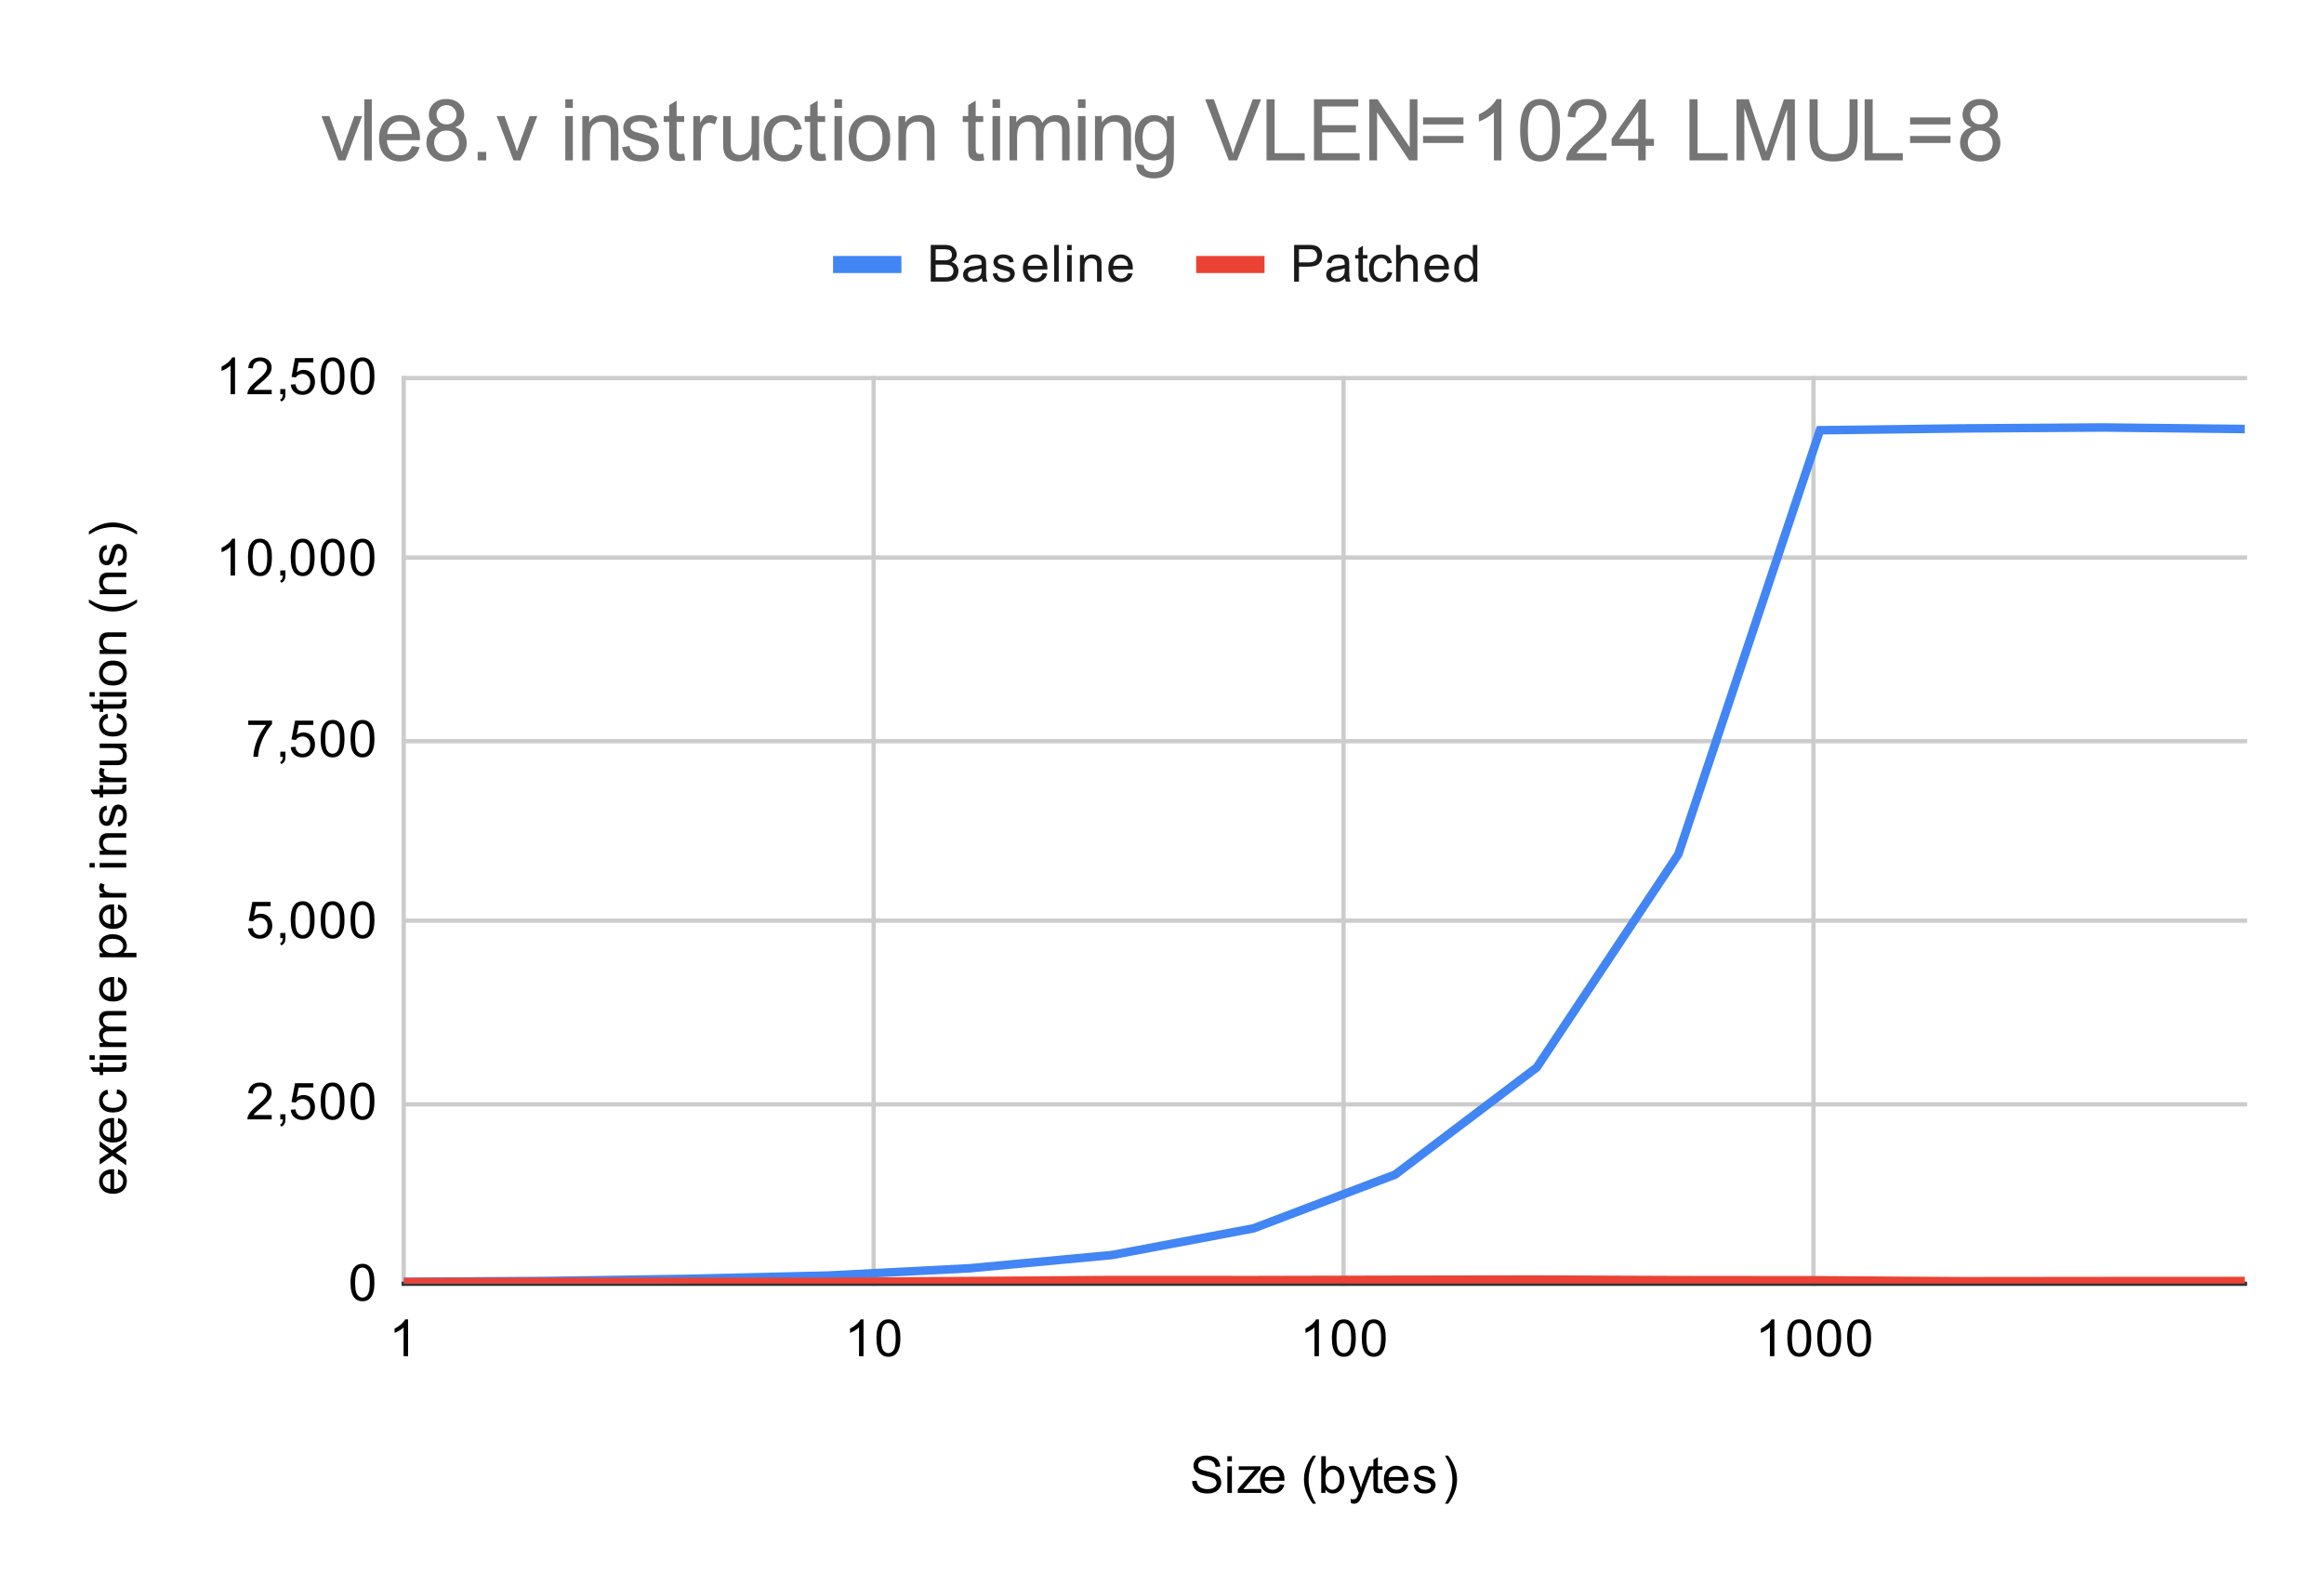 <svg version="1.1" viewBox="0.0 0.0 544.0 371.0" fill="none" stroke="none" stroke-linecap="square" stroke-miterlimit="10" width="544" height="371" xmlns:xlink="http://www.w3.org/1999/xlink" xmlns="http://www.w3.org/2000/svg"><path fill="#ffffff" d="M0 0L544.0 0L544.0 371.0L0 371.0L0 0Z" fill-rule="nonzero"/><path stroke="#cccccc" stroke-width="1.0" stroke-linecap="butt" d="M94.5 88.5L94.5 300.5" fill-rule="nonzero"/><path stroke="#cccccc" stroke-width="1.0" stroke-linecap="butt" d="M204.5 88.5L204.5 300.5" fill-rule="nonzero"/><path stroke="#cccccc" stroke-width="1.0" stroke-linecap="butt" d="M314.5 88.5L314.5 300.5" fill-rule="nonzero"/><path stroke="#cccccc" stroke-width="1.0" stroke-linecap="butt" d="M424.5 88.5L424.5 300.5" fill-rule="nonzero"/><path stroke="#333333" stroke-width="1.0" stroke-linecap="butt" d="M94.5 300.5L525.5 300.5" fill-rule="nonzero"/><path stroke="#cccccc" stroke-width="1.0" stroke-linecap="butt" d="M94.5 258.5L525.5 258.5" fill-rule="nonzero"/><path stroke="#cccccc" stroke-width="1.0" stroke-linecap="butt" d="M94.5 215.5L525.5 215.5" fill-rule="nonzero"/><path stroke="#cccccc" stroke-width="1.0" stroke-linecap="butt" d="M94.5 173.5L525.5 173.5" fill-rule="nonzero"/><path stroke="#cccccc" stroke-width="1.0" stroke-linecap="butt" d="M94.5 130.5L525.5 130.5" fill-rule="nonzero"/><path stroke="#cccccc" stroke-width="1.0" stroke-linecap="butt" d="M94.5 88.5L525.5 88.5" fill-rule="nonzero"/><clipPath id="id_0"><path d="M94.55 88.283L525.45 88.283L525.45 300.45L94.55 300.45L94.55 88.283Z" clip-rule="nonzero"/></clipPath><path stroke="#4285f4" stroke-width="2.0" stroke-linecap="butt" clip-path="url(#id_0)" d="M94.55 300.043L127.696 299.848L160.842 299.347L193.988 298.569L227.135 296.86L260.281 293.771L293.427 287.525L326.573 274.939L359.719 249.869L392.865 199.951L426.012 100.708L459.158 100.283L492.304 100.063L525.45 100.419" fill-rule="nonzero"/><path stroke="#ea4335" stroke-width="2.0" stroke-linecap="butt" clip-path="url(#id_0)" d="M94.55 300.111L127.696 300.05L160.842 300.056L193.988 300.065L227.135 299.858L260.281 299.627L293.427 299.644L326.573 299.567L359.719 299.516L392.865 299.652L426.012 299.686L459.158 299.907L492.304 299.873L525.45 299.856" fill-rule="nonzero"/><path fill="#000000" fill-opacity="0.0" clip-path="url(#id_0)" d="M97.55 300.043C97.55 301.7 96.207 303.043 94.55 303.043C92.893 303.043 91.55 301.7 91.55 300.043C91.55 298.386 92.893 297.043 94.55 297.043C96.207 297.043 97.55 298.386 97.55 300.043Z" fill-rule="nonzero"/><path fill="#000000" fill-opacity="0.0" clip-path="url(#id_0)" d="M130.696 299.848C130.696 301.505 129.353 302.848 127.696 302.848C126.039 302.848 124.696 301.505 124.696 299.848C124.696 298.191 126.039 296.848 127.696 296.848C129.353 296.848 130.696 298.191 130.696 299.848Z" fill-rule="nonzero"/><path fill="#000000" fill-opacity="0.0" clip-path="url(#id_0)" d="M163.842 299.347C163.842 301.004 162.499 302.347 160.842 302.347C159.185 302.347 157.842 301.004 157.842 299.347C157.842 297.69 159.185 296.347 160.842 296.347C162.499 296.347 163.842 297.69 163.842 299.347Z" fill-rule="nonzero"/><path fill="#000000" fill-opacity="0.0" clip-path="url(#id_0)" d="M196.988 298.569C196.988 300.226 195.645 301.569 193.988 301.569C192.332 301.569 190.988 300.226 190.988 298.569C190.988 296.912 192.332 295.569 193.988 295.569C195.645 295.569 196.988 296.912 196.988 298.569Z" fill-rule="nonzero"/><path fill="#000000" fill-opacity="0.0" clip-path="url(#id_0)" d="M230.135 296.86C230.135 298.517 228.791 299.86 227.135 299.86C225.478 299.86 224.135 298.517 224.135 296.86C224.135 295.203 225.478 293.86 227.135 293.86C228.791 293.86 230.135 295.203 230.135 296.86Z" fill-rule="nonzero"/><path fill="#000000" fill-opacity="0.0" clip-path="url(#id_0)" d="M263.281 293.771C263.281 295.428 261.938 296.771 260.281 296.771C258.624 296.771 257.281 295.428 257.281 293.771C257.281 292.114 258.624 290.771 260.281 290.771C261.938 290.771 263.281 292.114 263.281 293.771Z" fill-rule="nonzero"/><path fill="#000000" fill-opacity="0.0" clip-path="url(#id_0)" d="M296.427 287.525C296.427 289.182 295.084 290.525 293.427 290.525C291.77 290.525 290.427 289.182 290.427 287.525C290.427 285.868 291.77 284.525 293.427 284.525C295.084 284.525 296.427 285.868 296.427 287.525Z" fill-rule="nonzero"/><path fill="#000000" fill-opacity="0.0" clip-path="url(#id_0)" d="M329.573 274.939C329.573 276.596 328.23 277.939 326.573 277.939C324.916 277.939 323.573 276.596 323.573 274.939C323.573 273.282 324.916 271.939 326.573 271.939C328.23 271.939 329.573 273.282 329.573 274.939Z" fill-rule="nonzero"/><path fill="#000000" fill-opacity="0.0" clip-path="url(#id_0)" d="M362.719 249.869C362.719 251.526 361.376 252.869 359.719 252.869C358.062 252.869 356.719 251.526 356.719 249.869C356.719 248.213 358.062 246.869 359.719 246.869C361.376 246.869 362.719 248.213 362.719 249.869Z" fill-rule="nonzero"/><path fill="#000000" fill-opacity="0.0" clip-path="url(#id_0)" d="M395.865 199.951C395.865 201.608 394.522 202.951 392.865 202.951C391.209 202.951 389.865 201.608 389.865 199.951C389.865 198.294 391.209 196.951 392.865 196.951C394.522 196.951 395.865 198.294 395.865 199.951Z" fill-rule="nonzero"/><path fill="#000000" fill-opacity="0.0" clip-path="url(#id_0)" d="M429.012 100.708C429.012 102.365 427.668 103.708 426.012 103.708C424.355 103.708 423.012 102.365 423.012 100.708C423.012 99.051 424.355 97.708 426.012 97.708C427.668 97.708 429.012 99.051 429.012 100.708Z" fill-rule="nonzero"/><path fill="#000000" fill-opacity="0.0" clip-path="url(#id_0)" d="M462.158 100.283C462.158 101.94 460.815 103.283 459.158 103.283C457.501 103.283 456.158 101.94 456.158 100.283C456.158 98.627 457.501 97.283 459.158 97.283C460.815 97.283 462.158 98.627 462.158 100.283Z" fill-rule="nonzero"/><path fill="#000000" fill-opacity="0.0" clip-path="url(#id_0)" d="M495.304 100.063C495.304 101.72 493.961 103.063 492.304 103.063C490.647 103.063 489.304 101.72 489.304 100.063C489.304 98.406 490.647 97.063 492.304 97.063C493.961 97.063 495.304 98.406 495.304 100.063Z" fill-rule="nonzero"/><path fill="#000000" fill-opacity="0.0" clip-path="url(#id_0)" d="M528.45 100.419C528.45 102.076 527.107 103.419 525.45 103.419C523.793 103.419 522.45 102.076 522.45 100.419C522.45 98.762 523.793 97.419 525.45 97.419C527.107 97.419 528.45 98.762 528.45 100.419Z" fill-rule="nonzero"/><path fill="#000000" fill-opacity="0.0" clip-path="url(#id_0)" d="M97.55 300.111C97.55 301.768 96.207 303.111 94.55 303.111C92.893 303.111 91.55 301.768 91.55 300.111C91.55 298.454 92.893 297.111 94.55 297.111C96.207 297.111 97.55 298.454 97.55 300.111Z" fill-rule="nonzero"/><path fill="#000000" fill-opacity="0.0" clip-path="url(#id_0)" d="M130.696 300.05C130.696 301.707 129.353 303.05 127.696 303.05C126.039 303.05 124.696 301.707 124.696 300.05C124.696 298.393 126.039 297.05 127.696 297.05C129.353 297.05 130.696 298.393 130.696 300.05Z" fill-rule="nonzero"/><path fill="#000000" fill-opacity="0.0" clip-path="url(#id_0)" d="M163.842 300.056C163.842 301.713 162.499 303.056 160.842 303.056C159.185 303.056 157.842 301.713 157.842 300.056C157.842 298.4 159.185 297.056 160.842 297.056C162.499 297.056 163.842 298.4 163.842 300.056Z" fill-rule="nonzero"/><path fill="#000000" fill-opacity="0.0" clip-path="url(#id_0)" d="M196.988 300.065C196.988 301.722 195.645 303.065 193.988 303.065C192.332 303.065 190.988 301.722 190.988 300.065C190.988 298.408 192.332 297.065 193.988 297.065C195.645 297.065 196.988 298.408 196.988 300.065Z" fill-rule="nonzero"/><path fill="#000000" fill-opacity="0.0" clip-path="url(#id_0)" d="M230.135 299.858C230.135 301.515 228.791 302.858 227.135 302.858C225.478 302.858 224.135 301.515 224.135 299.858C224.135 298.201 225.478 296.858 227.135 296.858C228.791 296.858 230.135 298.201 230.135 299.858Z" fill-rule="nonzero"/><path fill="#000000" fill-opacity="0.0" clip-path="url(#id_0)" d="M263.281 299.627C263.281 301.284 261.938 302.627 260.281 302.627C258.624 302.627 257.281 301.284 257.281 299.627C257.281 297.97 258.624 296.627 260.281 296.627C261.938 296.627 263.281 297.97 263.281 299.627Z" fill-rule="nonzero"/><path fill="#000000" fill-opacity="0.0" clip-path="url(#id_0)" d="M296.427 299.644C296.427 301.301 295.084 302.644 293.427 302.644C291.77 302.644 290.427 301.301 290.427 299.644C290.427 297.987 291.77 296.644 293.427 296.644C295.084 296.644 296.427 297.987 296.427 299.644Z" fill-rule="nonzero"/><path fill="#000000" fill-opacity="0.0" clip-path="url(#id_0)" d="M329.573 299.567C329.573 301.224 328.23 302.567 326.573 302.567C324.916 302.567 323.573 301.224 323.573 299.567C323.573 297.911 324.916 296.567 326.573 296.567C328.23 296.567 329.573 297.911 329.573 299.567Z" fill-rule="nonzero"/><path fill="#000000" fill-opacity="0.0" clip-path="url(#id_0)" d="M362.719 299.516C362.719 301.173 361.376 302.516 359.719 302.516C358.062 302.516 356.719 301.173 356.719 299.516C356.719 297.86 358.062 296.516 359.719 296.516C361.376 296.516 362.719 297.86 362.719 299.516Z" fill-rule="nonzero"/><path fill="#000000" fill-opacity="0.0" clip-path="url(#id_0)" d="M395.865 299.652C395.865 301.309 394.522 302.652 392.865 302.652C391.209 302.652 389.865 301.309 389.865 299.652C389.865 297.995 391.209 296.652 392.865 296.652C394.522 296.652 395.865 297.995 395.865 299.652Z" fill-rule="nonzero"/><path fill="#000000" fill-opacity="0.0" clip-path="url(#id_0)" d="M429.012 299.686C429.012 301.343 427.668 302.686 426.012 302.686C424.355 302.686 423.012 301.343 423.012 299.686C423.012 298.029 424.355 296.686 426.012 296.686C427.668 296.686 429.012 298.029 429.012 299.686Z" fill-rule="nonzero"/><path fill="#000000" fill-opacity="0.0" clip-path="url(#id_0)" d="M462.158 299.907C462.158 301.564 460.815 302.907 459.158 302.907C457.501 302.907 456.158 301.564 456.158 299.907C456.158 298.25 457.501 296.907 459.158 296.907C460.815 296.907 462.158 298.25 462.158 299.907Z" fill-rule="nonzero"/><path fill="#000000" fill-opacity="0.0" clip-path="url(#id_0)" d="M495.304 299.873C495.304 301.53 493.961 302.873 492.304 302.873C490.647 302.873 489.304 301.53 489.304 299.873C489.304 298.216 490.647 296.873 492.304 296.873C493.961 296.873 495.304 298.216 495.304 299.873Z" fill-rule="nonzero"/><path fill="#000000" fill-opacity="0.0" clip-path="url(#id_0)" d="M528.45 299.856C528.45 301.513 527.107 302.856 525.45 302.856C523.793 302.856 522.45 301.513 522.45 299.856C522.45 298.199 523.793 296.856 525.45 296.856C527.107 296.856 528.45 298.199 528.45 299.856Z" fill-rule="nonzero"/><path fill="#000000" d="M279.047 346.684L280.109 346.591Q280.188 347.247 280.469 347.653Q280.75 348.059 281.328 348.325Q281.922 348.575 282.656 348.575Q283.297 348.575 283.797 348.387Q284.297 348.184 284.531 347.856Q284.781 347.512 284.781 347.122Q284.781 346.716 284.547 346.419Q284.312 346.106 283.781 345.903Q283.422 345.762 282.234 345.481Q281.062 345.2 280.594 344.95Q279.969 344.622 279.672 344.153Q279.375 343.669 279.375 343.075Q279.375 342.434 279.734 341.872Q280.109 341.294 280.812 341.012Q281.531 340.716 282.391 340.716Q283.344 340.716 284.078 341.028Q284.812 341.325 285.203 341.934Q285.594 342.528 285.625 343.278L284.531 343.356Q284.438 342.544 283.922 342.137Q283.422 341.716 282.438 341.716Q281.406 341.716 280.938 342.091Q280.469 342.466 280.469 342.997Q280.469 343.466 280.797 343.762Q281.125 344.059 282.5 344.372Q283.891 344.684 284.406 344.919Q285.156 345.278 285.516 345.809Q285.875 346.325 285.875 347.028Q285.875 347.716 285.484 348.325Q285.094 348.919 284.359 349.262Q283.625 349.591 282.703 349.591Q281.531 349.591 280.734 349.262Q279.953 348.919 279.5 348.231Q279.062 347.544 279.047 346.684ZM287.297 342.075L287.297 340.856L288.359 340.856L288.359 342.075L287.297 342.075ZM287.297 349.45L287.297 343.231L288.359 343.231L288.359 349.45L287.297 349.45ZM289.734 349.45L289.734 348.591L293.703 344.044Q293.016 344.075 292.5 344.075L289.969 344.075L289.969 343.231L295.062 343.231L295.062 343.919L291.688 347.872L291.031 348.591Q291.75 348.544 292.359 348.544L295.25 348.544L295.25 349.45L289.734 349.45ZM299.547 347.45L300.641 347.575Q300.391 348.528 299.688 349.059Q298.984 349.591 297.906 349.591Q296.547 349.591 295.734 348.747Q294.938 347.903 294.938 346.387Q294.938 344.825 295.75 343.966Q296.562 343.091 297.844 343.091Q299.094 343.091 299.875 343.934Q300.672 344.778 300.672 346.325Q300.672 346.419 300.672 346.606L296.031 346.606Q296.094 347.637 296.609 348.184Q297.125 348.716 297.906 348.716Q298.484 348.716 298.891 348.419Q299.312 348.106 299.547 347.45ZM296.094 345.747L299.562 345.747Q299.5 344.95 299.172 344.559Q298.656 343.95 297.859 343.95Q297.125 343.95 296.625 344.434Q296.141 344.919 296.094 345.747ZM307.312 351.981Q306.438 350.872 305.828 349.403Q305.234 347.919 305.234 346.341Q305.234 344.95 305.672 343.669Q306.203 342.184 307.312 340.716L308.062 340.716Q307.359 341.934 307.125 342.45Q306.766 343.262 306.562 344.137Q306.312 345.231 306.312 346.341Q306.312 349.169 308.062 351.981L307.312 351.981ZM310.266 349.45L309.281 349.45L309.281 340.856L310.344 340.856L310.344 343.919Q311.016 343.091 312.047 343.091Q312.625 343.091 313.125 343.325Q313.641 343.544 313.969 343.966Q314.312 344.387 314.5 344.981Q314.688 345.575 314.688 346.247Q314.688 347.841 313.891 348.716Q313.094 349.591 312.0 349.591Q310.891 349.591 310.266 348.669L310.266 349.45ZM310.25 346.294Q310.25 347.403 310.562 347.903Q311.062 348.716 311.906 348.716Q312.594 348.716 313.094 348.122Q313.609 347.528 313.609 346.325Q313.609 345.106 313.125 344.528Q312.641 343.95 311.953 343.95Q311.266 343.95 310.75 344.559Q310.25 345.153 310.25 346.294ZM316.25 351.841L316.125 350.856Q316.469 350.95 316.734 350.95Q317.078 350.95 317.281 350.825Q317.5 350.716 317.641 350.512Q317.734 350.341 317.969 349.716Q317.984 349.637 318.062 349.466L315.688 343.231L316.828 343.231L318.125 346.825Q318.375 347.512 318.578 348.278Q318.766 347.544 319.016 346.856L320.344 343.231L321.391 343.231L319.031 349.559Q318.641 350.575 318.438 350.966Q318.156 351.497 317.781 351.731Q317.422 351.981 316.922 351.981Q316.625 351.981 316.25 351.841ZM323.594 348.512L323.75 349.434Q323.297 349.528 322.953 349.528Q322.375 349.528 322.062 349.356Q321.75 349.169 321.609 348.872Q321.484 348.575 321.484 347.622L321.484 344.044L320.719 344.044L320.719 343.231L321.484 343.231L321.484 341.684L322.531 341.059L322.531 343.231L323.594 343.231L323.594 344.044L322.531 344.044L322.531 347.684Q322.531 348.137 322.578 348.262Q322.641 348.387 322.766 348.466Q322.891 348.544 323.125 348.544Q323.312 348.544 323.594 348.512ZM328.547 347.45L329.641 347.575Q329.391 348.528 328.688 349.059Q327.984 349.591 326.906 349.591Q325.547 349.591 324.734 348.747Q323.938 347.903 323.938 346.387Q323.938 344.825 324.75 343.966Q325.562 343.091 326.844 343.091Q328.094 343.091 328.875 343.934Q329.672 344.778 329.672 346.325Q329.672 346.419 329.672 346.606L325.031 346.606Q325.094 347.637 325.609 348.184Q326.125 348.716 326.906 348.716Q327.484 348.716 327.891 348.419Q328.312 348.106 328.547 347.45ZM325.094 345.747L328.562 345.747Q328.5 344.95 328.172 344.559Q327.656 343.95 326.859 343.95Q326.125 343.95 325.625 344.434Q325.141 344.919 325.094 345.747ZM330.875 347.591L331.906 347.434Q332.0 348.059 332.391 348.387Q332.797 348.716 333.531 348.716Q334.25 348.716 334.594 348.434Q334.953 348.137 334.953 347.731Q334.953 347.372 334.641 347.169Q334.422 347.028 333.562 346.809Q332.406 346.512 331.953 346.309Q331.516 346.091 331.281 345.716Q331.047 345.341 331.047 344.872Q331.047 344.466 331.234 344.106Q331.422 343.747 331.75 343.512Q332.0 343.341 332.422 343.216Q332.844 343.091 333.344 343.091Q334.062 343.091 334.609 343.309Q335.172 343.512 335.438 343.872Q335.703 344.231 335.797 344.825L334.766 344.966Q334.703 344.497 334.359 344.231Q334.031 343.95 333.406 343.95Q332.688 343.95 332.375 344.2Q332.062 344.434 332.062 344.762Q332.062 344.966 332.188 345.122Q332.328 345.294 332.594 345.403Q332.75 345.466 333.531 345.669Q334.656 345.981 335.094 346.169Q335.531 346.356 335.781 346.716Q336.031 347.075 336.031 347.622Q336.031 348.153 335.719 348.622Q335.422 349.075 334.844 349.341Q334.266 349.591 333.531 349.591Q332.312 349.591 331.672 349.091Q331.047 348.575 330.875 347.591ZM338.984 351.981L338.234 351.981Q339.984 349.169 339.984 346.341Q339.984 345.247 339.734 344.153Q339.531 343.278 339.172 342.466Q338.938 341.95 338.234 340.716L338.984 340.716Q340.078 342.184 340.609 343.669Q341.062 344.95 341.062 346.341Q341.062 347.919 340.453 349.403Q339.844 350.872 338.984 351.981Z" fill-rule="nonzero"/><path fill="#000000" d="M27.55 274.82L27.675 273.726Q28.628 273.976 29.159 274.679Q29.691 275.382 29.691 276.46Q29.691 277.82 28.847 278.632Q28.003 279.429 26.488 279.429Q24.925 279.429 24.066 278.617Q23.191 277.804 23.191 276.523Q23.191 275.273 24.034 274.492Q24.878 273.695 26.425 273.695Q26.519 273.695 26.706 273.695L26.706 278.335Q27.738 278.273 28.284 277.757Q28.816 277.242 28.816 276.46Q28.816 275.882 28.519 275.476Q28.206 275.054 27.55 274.82ZM25.847 278.273L25.847 274.804Q25.05 274.867 24.659 275.195Q24.05 275.71 24.05 276.507Q24.05 277.242 24.534 277.742Q25.019 278.226 25.847 278.273ZM29.55 272.773L26.316 270.507L23.331 272.601L23.331 271.289L24.784 270.335Q25.206 270.07 25.488 269.898Q25.097 269.648 24.8 269.429L23.331 268.382L23.331 267.117L26.253 269.273L29.55 266.96L29.55 268.242L27.613 269.523L27.097 269.867L29.55 271.507L29.55 272.773ZM27.55 262.82L27.675 261.726Q28.628 261.976 29.159 262.679Q29.691 263.382 29.691 264.46Q29.691 265.82 28.847 266.632Q28.003 267.429 26.488 267.429Q24.925 267.429 24.066 266.617Q23.191 265.804 23.191 264.523Q23.191 263.273 24.034 262.492Q24.878 261.695 26.425 261.695Q26.519 261.695 26.706 261.695L26.706 266.335Q27.738 266.273 28.284 265.757Q28.816 265.242 28.816 264.46Q28.816 263.882 28.519 263.476Q28.206 263.054 27.55 262.82ZM25.847 266.273L25.847 262.804Q25.05 262.867 24.659 263.195Q24.05 263.71 24.05 264.507Q24.05 265.242 24.534 265.742Q25.019 266.226 25.847 266.273ZM27.269 256.007L27.409 254.976Q28.472 255.148 29.081 255.851Q29.691 256.554 29.691 257.57Q29.691 258.851 28.863 259.632Q28.019 260.398 26.456 260.398Q25.456 260.398 24.706 260.07Q23.941 259.726 23.566 259.054Q23.191 258.367 23.191 257.554Q23.191 256.554 23.706 255.914Q24.206 255.257 25.159 255.07L25.316 256.101Q24.691 256.242 24.378 256.617Q24.05 256.992 24.05 257.523Q24.05 258.32 24.628 258.82Q25.191 259.32 26.425 259.32Q27.691 259.32 28.253 258.835Q28.816 258.351 28.816 257.585Q28.816 256.96 28.441 256.554Q28.066 256.132 27.269 256.007ZM28.613 248.773L29.534 248.617Q29.628 249.07 29.628 249.414Q29.628 249.992 29.456 250.304Q29.269 250.617 28.972 250.757Q28.675 250.882 27.722 250.882L24.144 250.882L24.144 251.648L23.331 251.648L23.331 250.882L21.784 250.882L21.159 249.835L23.331 249.835L23.331 248.773L24.144 248.773L24.144 249.835L27.784 249.835Q28.238 249.835 28.363 249.789Q28.488 249.726 28.566 249.601Q28.644 249.476 28.644 249.242Q28.644 249.054 28.613 248.773ZM22.175 248.07L20.956 248.07L20.956 247.007L22.175 247.007L22.175 248.07ZM29.55 248.07L23.331 248.07L23.331 247.007L29.55 247.007L29.55 248.07ZM29.55 245.07L23.331 245.07L23.331 244.132L24.206 244.132Q23.738 243.835 23.472 243.351Q23.191 242.867 23.191 242.242Q23.191 241.554 23.472 241.117Q23.753 240.664 24.269 240.492Q23.191 239.742 23.191 238.57Q23.191 237.632 23.706 237.148Q24.206 236.648 25.284 236.648L29.55 236.648L29.55 237.695L25.628 237.695Q25.003 237.695 24.722 237.804Q24.441 237.898 24.269 238.164Q24.097 238.429 24.097 238.804Q24.097 239.46 24.534 239.898Q24.972 240.32 25.941 240.32L29.55 240.32L29.55 241.382L25.503 241.382Q24.8 241.382 24.456 241.648Q24.097 241.898 24.097 242.476Q24.097 242.929 24.331 243.304Q24.566 243.679 25.019 243.851Q25.472 244.023 26.316 244.023L29.55 244.023L29.55 245.07ZM27.55 229.82L27.675 228.726Q28.628 228.976 29.159 229.679Q29.691 230.382 29.691 231.46Q29.691 232.82 28.847 233.632Q28.003 234.429 26.488 234.429Q24.925 234.429 24.066 233.617Q23.191 232.804 23.191 231.523Q23.191 230.273 24.034 229.492Q24.878 228.695 26.425 228.695Q26.519 228.695 26.706 228.695L26.706 233.335Q27.738 233.273 28.284 232.757Q28.816 232.242 28.816 231.46Q28.816 230.882 28.519 230.476Q28.206 230.054 27.55 229.82ZM25.847 233.273L25.847 229.804Q25.05 229.867 24.659 230.195Q24.05 230.71 24.05 231.507Q24.05 232.242 24.534 232.742Q25.019 233.226 25.847 233.273ZM31.941 224.07L23.331 224.07L23.331 223.117L24.128 223.117Q23.659 222.773 23.425 222.351Q23.191 221.914 23.191 221.304Q23.191 220.507 23.597 219.898Q24.003 219.289 24.753 218.992Q25.503 218.679 26.394 218.679Q27.347 218.679 28.113 219.023Q28.878 219.351 29.284 220.007Q29.691 220.664 29.691 221.382Q29.691 221.914 29.472 222.335Q29.238 222.757 28.909 223.023L31.941 223.023L31.941 224.07ZM26.472 223.117Q27.675 223.117 28.253 222.632Q28.816 222.148 28.816 221.46Q28.816 220.757 28.222 220.257Q27.628 219.757 26.378 219.757Q25.191 219.757 24.613 220.242Q24.019 220.726 24.019 221.414Q24.019 222.085 24.644 222.601Q25.269 223.117 26.472 223.117ZM27.55 212.82L27.675 211.726Q28.628 211.976 29.159 212.679Q29.691 213.382 29.691 214.46Q29.691 215.82 28.847 216.632Q28.003 217.429 26.488 217.429Q24.925 217.429 24.066 216.617Q23.191 215.804 23.191 214.523Q23.191 213.273 24.034 212.492Q24.878 211.695 26.425 211.695Q26.519 211.695 26.706 211.695L26.706 216.335Q27.738 216.273 28.284 215.757Q28.816 215.242 28.816 214.46Q28.816 213.882 28.519 213.476Q28.206 213.054 27.55 212.82ZM25.847 216.273L25.847 212.804Q25.05 212.867 24.659 213.195Q24.05 213.71 24.05 214.507Q24.05 215.242 24.534 215.742Q25.019 216.226 25.847 216.273ZM29.55 210.085L23.331 210.085L23.331 209.132L24.269 209.132Q23.613 208.773 23.409 208.476Q23.191 208.164 23.191 207.789Q23.191 207.257 23.519 206.71L24.503 207.07Q24.269 207.46 24.269 207.835Q24.269 208.195 24.488 208.476Q24.691 208.742 25.066 208.851Q25.628 209.039 26.284 209.039L29.55 209.039L29.55 210.085ZM22.175 203.07L20.956 203.07L20.956 202.007L22.175 202.007L22.175 203.07ZM29.55 203.07L23.331 203.07L23.331 202.007L29.55 202.007L29.55 203.07ZM29.55 200.07L23.331 200.07L23.331 199.132L24.206 199.132Q23.191 198.445 23.191 197.148Q23.191 196.585 23.394 196.117Q23.597 195.632 23.925 195.398Q24.253 195.164 24.691 195.07Q24.988 195.023 25.722 195.023L29.55 195.023L29.55 196.07L25.769 196.07Q25.113 196.07 24.8 196.195Q24.488 196.32 24.3 196.632Q24.097 196.945 24.097 197.367Q24.097 198.039 24.534 198.539Q24.956 199.023 26.144 199.023L29.55 199.023L29.55 200.07ZM27.691 193.492L27.534 192.46Q28.159 192.367 28.488 191.976Q28.816 191.57 28.816 190.835Q28.816 190.117 28.534 189.773Q28.238 189.414 27.831 189.414Q27.472 189.414 27.269 189.726Q27.128 189.945 26.909 190.804Q26.613 191.96 26.409 192.414Q26.191 192.851 25.816 193.085Q25.441 193.32 24.972 193.32Q24.566 193.32 24.206 193.132Q23.847 192.945 23.613 192.617Q23.441 192.367 23.316 191.945Q23.191 191.523 23.191 191.023Q23.191 190.304 23.409 189.757Q23.613 189.195 23.972 188.929Q24.331 188.664 24.925 188.57L25.066 189.601Q24.597 189.664 24.331 190.007Q24.05 190.335 24.05 190.96Q24.05 191.679 24.3 191.992Q24.534 192.304 24.863 192.304Q25.066 192.304 25.222 192.179Q25.394 192.039 25.503 191.773Q25.566 191.617 25.769 190.835Q26.081 189.71 26.269 189.273Q26.456 188.835 26.816 188.585Q27.175 188.335 27.722 188.335Q28.253 188.335 28.722 188.648Q29.175 188.945 29.441 189.523Q29.691 190.101 29.691 190.835Q29.691 192.054 29.191 192.695Q28.675 193.32 27.691 193.492ZM28.613 183.773L29.534 183.617Q29.628 184.07 29.628 184.414Q29.628 184.992 29.456 185.304Q29.269 185.617 28.972 185.757Q28.675 185.882 27.722 185.882L24.144 185.882L24.144 186.648L23.331 186.648L23.331 185.882L21.784 185.882L21.159 184.835L23.331 184.835L23.331 183.773L24.144 183.773L24.144 184.835L27.784 184.835Q28.238 184.835 28.363 184.789Q28.488 184.726 28.566 184.601Q28.644 184.476 28.644 184.242Q28.644 184.054 28.613 183.773ZM29.55 183.085L23.331 183.085L23.331 182.132L24.269 182.132Q23.613 181.773 23.409 181.476Q23.191 181.164 23.191 180.789Q23.191 180.257 23.519 179.71L24.503 180.07Q24.269 180.46 24.269 180.835Q24.269 181.195 24.488 181.476Q24.691 181.742 25.066 181.851Q25.628 182.039 26.284 182.039L29.55 182.039L29.55 183.085ZM29.55 174.992L28.628 174.992Q29.691 175.726 29.691 176.976Q29.691 177.523 29.488 178.007Q29.269 178.476 28.956 178.71Q28.628 178.945 28.159 179.039Q27.863 179.101 27.175 179.101L23.331 179.101L23.331 178.039L26.784 178.039Q27.597 178.039 27.894 177.976Q28.3 177.882 28.55 177.57Q28.784 177.242 28.784 176.757Q28.784 176.289 28.55 175.882Q28.3 175.46 27.878 175.289Q27.456 175.101 26.659 175.101L23.331 175.101L23.331 174.054L29.55 174.054L29.55 174.992ZM27.269 168.007L27.409 166.976Q28.472 167.148 29.081 167.851Q29.691 168.554 29.691 169.57Q29.691 170.851 28.863 171.632Q28.019 172.398 26.456 172.398Q25.456 172.398 24.706 172.07Q23.941 171.726 23.566 171.054Q23.191 170.367 23.191 169.554Q23.191 168.554 23.706 167.914Q24.206 167.257 25.159 167.07L25.316 168.101Q24.691 168.242 24.378 168.617Q24.05 168.992 24.05 169.523Q24.05 170.32 24.628 170.82Q25.191 171.32 26.425 171.32Q27.691 171.32 28.253 170.835Q28.816 170.351 28.816 169.585Q28.816 168.96 28.441 168.554Q28.066 168.132 27.269 168.007ZM28.613 163.773L29.534 163.617Q29.628 164.07 29.628 164.414Q29.628 164.992 29.456 165.304Q29.269 165.617 28.972 165.757Q28.675 165.882 27.722 165.882L24.144 165.882L24.144 166.648L23.331 166.648L23.331 165.882L21.784 165.882L21.159 164.835L23.331 164.835L23.331 163.773L24.144 163.773L24.144 164.835L27.784 164.835Q28.238 164.835 28.363 164.789Q28.488 164.726 28.566 164.601Q28.644 164.476 28.644 164.242Q28.644 164.054 28.613 163.773ZM22.175 163.07L20.956 163.07L20.956 162.007L22.175 162.007L22.175 163.07ZM29.55 163.07L23.331 163.07L23.331 162.007L29.55 162.007L29.55 163.07ZM26.441 160.46Q24.706 160.46 23.878 159.507Q23.191 158.71 23.191 157.554Q23.191 156.273 24.034 155.46Q24.863 154.632 26.347 154.632Q27.55 154.632 28.238 154.992Q28.925 155.351 29.316 156.054Q29.691 156.742 29.691 157.554Q29.691 158.851 28.863 159.664Q28.019 160.46 26.441 160.46ZM26.441 159.382Q27.628 159.382 28.222 158.867Q28.816 158.335 28.816 157.554Q28.816 156.757 28.222 156.242Q27.628 155.726 26.409 155.726Q25.253 155.726 24.659 156.257Q24.066 156.773 24.066 157.554Q24.066 158.335 24.659 158.867Q25.238 159.382 26.441 159.382ZM29.55 153.07L23.331 153.07L23.331 152.132L24.206 152.132Q23.191 151.445 23.191 150.148Q23.191 149.585 23.394 149.117Q23.597 148.632 23.925 148.398Q24.253 148.164 24.691 148.07Q24.988 148.023 25.722 148.023L29.55 148.023L29.55 149.07L25.769 149.07Q25.113 149.07 24.8 149.195Q24.488 149.32 24.3 149.632Q24.097 149.945 24.097 150.367Q24.097 151.039 24.534 151.539Q24.956 152.023 26.144 152.023L29.55 152.023L29.55 153.07ZM32.081 141.054Q30.972 141.929 29.503 142.539Q28.019 143.132 26.441 143.132Q25.05 143.132 23.769 142.695Q22.284 142.164 20.816 141.054L20.816 140.304Q22.034 141.007 22.55 141.242Q23.363 141.601 24.238 141.804Q25.331 142.054 26.441 142.054Q29.269 142.054 32.081 140.304L32.081 141.054ZM29.55 139.07L23.331 139.07L23.331 138.132L24.206 138.132Q23.191 137.445 23.191 136.148Q23.191 135.585 23.394 135.117Q23.597 134.632 23.925 134.398Q24.253 134.164 24.691 134.07Q24.988 134.023 25.722 134.023L29.55 134.023L29.55 135.07L25.769 135.07Q25.113 135.07 24.8 135.195Q24.488 135.32 24.3 135.632Q24.097 135.945 24.097 136.367Q24.097 137.039 24.534 137.539Q24.956 138.023 26.144 138.023L29.55 138.023L29.55 139.07ZM27.691 132.492L27.534 131.46Q28.159 131.367 28.488 130.976Q28.816 130.57 28.816 129.835Q28.816 129.117 28.534 128.773Q28.238 128.414 27.831 128.414Q27.472 128.414 27.269 128.726Q27.128 128.945 26.909 129.804Q26.613 130.96 26.409 131.414Q26.191 131.851 25.816 132.085Q25.441 132.32 24.972 132.32Q24.566 132.32 24.206 132.132Q23.847 131.945 23.613 131.617Q23.441 131.367 23.316 130.945Q23.191 130.523 23.191 130.023Q23.191 129.304 23.409 128.757Q23.613 128.195 23.972 127.929Q24.331 127.664 24.925 127.57L25.066 128.601Q24.597 128.664 24.331 129.007Q24.05 129.335 24.05 129.96Q24.05 130.679 24.3 130.992Q24.534 131.304 24.863 131.304Q25.066 131.304 25.222 131.179Q25.394 131.039 25.503 130.773Q25.566 130.617 25.769 129.835Q26.081 128.71 26.269 128.273Q26.456 127.835 26.816 127.585Q27.175 127.335 27.722 127.335Q28.253 127.335 28.722 127.648Q29.175 127.945 29.441 128.523Q29.691 129.101 29.691 129.835Q29.691 131.054 29.191 131.695Q28.675 132.32 27.691 132.492ZM32.081 124.382L32.081 125.132Q29.269 123.382 26.441 123.382Q25.347 123.382 24.253 123.632Q23.378 123.835 22.566 124.195Q22.05 124.429 20.816 125.132L20.816 124.382Q22.284 123.289 23.769 122.757Q25.05 122.304 26.441 122.304Q28.019 122.304 29.503 122.914Q30.972 123.523 32.081 124.382Z" fill-rule="nonzero"/><path fill="#000000" d="M82.05 300.216Q82.05 298.684 82.362 297.762Q82.675 296.825 83.284 296.325Q83.909 295.825 84.847 295.825Q85.534 295.825 86.05 296.106Q86.581 296.387 86.925 296.919Q87.269 297.434 87.456 298.184Q87.644 298.934 87.644 300.216Q87.644 301.731 87.331 302.653Q87.034 303.575 86.409 304.091Q85.8 304.591 84.847 304.591Q83.612 304.591 82.894 303.7Q82.05 302.637 82.05 300.216ZM83.128 300.216Q83.128 302.325 83.628 303.028Q84.128 303.731 84.847 303.731Q85.581 303.731 86.066 303.028Q86.566 302.325 86.566 300.216Q86.566 298.091 86.066 297.403Q85.581 296.7 84.831 296.7Q84.112 296.7 83.675 297.309Q83.128 298.091 83.128 300.216Z" fill-rule="nonzero"/><path fill="#000000" d="M63.597 261.001L63.597 262.017L57.909 262.017Q57.909 261.642 58.034 261.282Q58.253 260.704 58.722 260.142Q59.206 259.579 60.112 258.845Q61.519 257.689 62.003 257.017Q62.503 256.345 62.503 255.751Q62.503 255.126 62.05 254.704Q61.597 254.267 60.878 254.267Q60.112 254.267 59.659 254.72Q59.206 255.173 59.191 255.985L58.112 255.876Q58.222 254.657 58.941 254.032Q59.675 253.392 60.909 253.392Q62.144 253.392 62.862 254.079Q63.581 254.767 63.581 255.782Q63.581 256.298 63.362 256.798Q63.159 257.282 62.659 257.845Q62.175 258.392 61.05 259.345Q60.097 260.142 59.816 260.439Q59.55 260.72 59.378 261.001L63.597 261.001ZM65.612 262.017L65.612 260.814L66.816 260.814L66.816 262.017Q66.816 262.673 66.581 263.079Q66.347 263.501 65.847 263.72L65.55 263.267Q65.878 263.126 66.034 262.829Q66.191 262.548 66.222 262.017L65.612 262.017ZM68.05 259.767L69.159 259.673Q69.284 260.485 69.722 260.892Q70.175 261.298 70.816 261.298Q71.566 261.298 72.097 260.72Q72.628 260.142 72.628 259.204Q72.628 258.298 72.112 257.782Q71.612 257.251 70.784 257.251Q70.284 257.251 69.862 257.485Q69.456 257.72 69.222 258.079L68.237 257.954L69.066 253.548L73.347 253.548L73.347 254.548L69.909 254.548L69.456 256.86Q70.222 256.314 71.066 256.314Q72.191 256.314 72.956 257.095Q73.737 257.876 73.737 259.11Q73.737 260.267 73.066 261.126Q72.237 262.157 70.816 262.157Q69.644 262.157 68.894 261.501Q68.159 260.845 68.05 259.767ZM75.05 257.782Q75.05 256.251 75.362 255.329Q75.675 254.392 76.284 253.892Q76.909 253.392 77.847 253.392Q78.534 253.392 79.05 253.673Q79.581 253.954 79.925 254.485Q80.269 255.001 80.456 255.751Q80.644 256.501 80.644 257.782Q80.644 259.298 80.331 260.22Q80.034 261.142 79.409 261.657Q78.8 262.157 77.847 262.157Q76.612 262.157 75.894 261.267Q75.05 260.204 75.05 257.782ZM76.128 257.782Q76.128 259.892 76.628 260.595Q77.128 261.298 77.847 261.298Q78.581 261.298 79.066 260.595Q79.566 259.892 79.566 257.782Q79.566 255.657 79.066 254.97Q78.581 254.267 77.831 254.267Q77.112 254.267 76.675 254.876Q76.128 255.657 76.128 257.782ZM82.05 257.782Q82.05 256.251 82.362 255.329Q82.675 254.392 83.284 253.892Q83.909 253.392 84.847 253.392Q85.534 253.392 86.05 253.673Q86.581 253.954 86.925 254.485Q87.269 255.001 87.456 255.751Q87.644 256.501 87.644 257.782Q87.644 259.298 87.331 260.22Q87.034 261.142 86.409 261.657Q85.8 262.157 84.847 262.157Q83.612 262.157 82.894 261.267Q82.05 260.204 82.05 257.782ZM83.128 257.782Q83.128 259.892 83.628 260.595Q84.128 261.298 84.847 261.298Q85.581 261.298 86.066 260.595Q86.566 259.892 86.566 257.782Q86.566 255.657 86.066 254.97Q85.581 254.267 84.831 254.267Q84.112 254.267 83.675 254.876Q83.128 255.657 83.128 257.782Z" fill-rule="nonzero"/><path fill="#000000" d="M58.05 217.333L59.159 217.24Q59.284 218.052 59.722 218.458Q60.175 218.865 60.816 218.865Q61.566 218.865 62.097 218.286Q62.628 217.708 62.628 216.771Q62.628 215.865 62.112 215.349Q61.612 214.818 60.784 214.818Q60.284 214.818 59.862 215.052Q59.456 215.286 59.222 215.646L58.237 215.521L59.066 211.115L63.347 211.115L63.347 212.115L59.909 212.115L59.456 214.427Q60.222 213.88 61.066 213.88Q62.191 213.88 62.956 214.661Q63.737 215.443 63.737 216.677Q63.737 217.833 63.066 218.693Q62.237 219.724 60.816 219.724Q59.644 219.724 58.894 219.068Q58.159 218.411 58.05 217.333ZM65.612 219.583L65.612 218.38L66.816 218.38L66.816 219.583Q66.816 220.24 66.581 220.646Q66.347 221.068 65.847 221.286L65.55 220.833Q65.878 220.693 66.034 220.396Q66.191 220.115 66.222 219.583L65.612 219.583ZM68.05 215.349Q68.05 213.818 68.362 212.896Q68.675 211.958 69.284 211.458Q69.909 210.958 70.847 210.958Q71.534 210.958 72.05 211.24Q72.581 211.521 72.925 212.052Q73.269 212.568 73.456 213.318Q73.644 214.068 73.644 215.349Q73.644 216.865 73.331 217.786Q73.034 218.708 72.409 219.224Q71.8 219.724 70.847 219.724Q69.612 219.724 68.894 218.833Q68.05 217.771 68.05 215.349ZM69.128 215.349Q69.128 217.458 69.628 218.161Q70.128 218.865 70.847 218.865Q71.581 218.865 72.066 218.161Q72.566 217.458 72.566 215.349Q72.566 213.224 72.066 212.536Q71.581 211.833 70.831 211.833Q70.112 211.833 69.675 212.443Q69.128 213.224 69.128 215.349ZM75.05 215.349Q75.05 213.818 75.362 212.896Q75.675 211.958 76.284 211.458Q76.909 210.958 77.847 210.958Q78.534 210.958 79.05 211.24Q79.581 211.521 79.925 212.052Q80.269 212.568 80.456 213.318Q80.644 214.068 80.644 215.349Q80.644 216.865 80.331 217.786Q80.034 218.708 79.409 219.224Q78.8 219.724 77.847 219.724Q76.612 219.724 75.894 218.833Q75.05 217.771 75.05 215.349ZM76.128 215.349Q76.128 217.458 76.628 218.161Q77.128 218.865 77.847 218.865Q78.581 218.865 79.066 218.161Q79.566 217.458 79.566 215.349Q79.566 213.224 79.066 212.536Q78.581 211.833 77.831 211.833Q77.112 211.833 76.675 212.443Q76.128 213.224 76.128 215.349ZM82.05 215.349Q82.05 213.818 82.362 212.896Q82.675 211.958 83.284 211.458Q83.909 210.958 84.847 210.958Q85.534 210.958 86.05 211.24Q86.581 211.521 86.925 212.052Q87.269 212.568 87.456 213.318Q87.644 214.068 87.644 215.349Q87.644 216.865 87.331 217.786Q87.034 218.708 86.409 219.224Q85.8 219.724 84.847 219.724Q83.612 219.724 82.894 218.833Q82.05 217.771 82.05 215.349ZM83.128 215.349Q83.128 217.458 83.628 218.161Q84.128 218.865 84.847 218.865Q85.581 218.865 86.066 218.161Q86.566 217.458 86.566 215.349Q86.566 213.224 86.066 212.536Q85.581 211.833 84.831 211.833Q84.112 211.833 83.675 212.443Q83.128 213.224 83.128 215.349Z" fill-rule="nonzero"/><path fill="#000000" d="M58.112 169.681L58.112 168.666L63.675 168.666L63.675 169.494Q62.862 170.369 62.05 171.822Q61.253 173.259 60.816 174.791Q60.487 175.869 60.409 177.15L59.316 177.15Q59.331 176.134 59.706 174.697Q60.097 173.259 60.8 171.931Q61.519 170.603 62.331 169.681L58.112 169.681ZM65.612 177.15L65.612 175.947L66.816 175.947L66.816 177.15Q66.816 177.806 66.581 178.213Q66.347 178.634 65.847 178.853L65.55 178.4Q65.878 178.259 66.034 177.963Q66.191 177.681 66.222 177.15L65.612 177.15ZM68.05 174.9L69.159 174.806Q69.284 175.619 69.722 176.025Q70.175 176.431 70.816 176.431Q71.566 176.431 72.097 175.853Q72.628 175.275 72.628 174.338Q72.628 173.431 72.112 172.916Q71.612 172.384 70.784 172.384Q70.284 172.384 69.862 172.619Q69.456 172.853 69.222 173.213L68.237 173.088L69.066 168.681L73.347 168.681L73.347 169.681L69.909 169.681L69.456 171.994Q70.222 171.447 71.066 171.447Q72.191 171.447 72.956 172.228Q73.737 173.009 73.737 174.244Q73.737 175.4 73.066 176.259Q72.237 177.291 70.816 177.291Q69.644 177.291 68.894 176.634Q68.159 175.978 68.05 174.9ZM75.05 172.916Q75.05 171.384 75.362 170.463Q75.675 169.525 76.284 169.025Q76.909 168.525 77.847 168.525Q78.534 168.525 79.05 168.806Q79.581 169.088 79.925 169.619Q80.269 170.134 80.456 170.884Q80.644 171.634 80.644 172.916Q80.644 174.431 80.331 175.353Q80.034 176.275 79.409 176.791Q78.8 177.291 77.847 177.291Q76.612 177.291 75.894 176.4Q75.05 175.338 75.05 172.916ZM76.128 172.916Q76.128 175.025 76.628 175.728Q77.128 176.431 77.847 176.431Q78.581 176.431 79.066 175.728Q79.566 175.025 79.566 172.916Q79.566 170.791 79.066 170.103Q78.581 169.4 77.831 169.4Q77.112 169.4 76.675 170.009Q76.128 170.791 76.128 172.916ZM82.05 172.916Q82.05 171.384 82.362 170.463Q82.675 169.525 83.284 169.025Q83.909 168.525 84.847 168.525Q85.534 168.525 86.05 168.806Q86.581 169.088 86.925 169.619Q87.269 170.134 87.456 170.884Q87.644 171.634 87.644 172.916Q87.644 174.431 87.331 175.353Q87.034 176.275 86.409 176.791Q85.8 177.291 84.847 177.291Q83.612 177.291 82.894 176.4Q82.05 175.338 82.05 172.916ZM83.128 172.916Q83.128 175.025 83.628 175.728Q84.128 176.431 84.847 176.431Q85.581 176.431 86.066 175.728Q86.566 175.025 86.566 172.916Q86.566 170.791 86.066 170.103Q85.581 169.4 84.831 169.4Q84.112 169.4 83.675 170.009Q83.128 170.791 83.128 172.916Z" fill-rule="nonzero"/><path fill="#000000" d="M55.019 134.717L53.972 134.717L53.972 127.998Q53.581 128.357 52.956 128.732Q52.347 129.092 51.862 129.264L51.862 128.248Q52.737 127.826 53.394 127.248Q54.066 126.654 54.347 126.092L55.019 126.092L55.019 134.717ZM58.05 130.482Q58.05 128.951 58.362 128.029Q58.675 127.092 59.284 126.592Q59.909 126.092 60.847 126.092Q61.534 126.092 62.05 126.373Q62.581 126.654 62.925 127.185Q63.269 127.701 63.456 128.451Q63.644 129.201 63.644 130.482Q63.644 131.998 63.331 132.92Q63.034 133.842 62.409 134.357Q61.8 134.857 60.847 134.857Q59.612 134.857 58.894 133.967Q58.05 132.904 58.05 130.482ZM59.128 130.482Q59.128 132.592 59.628 133.295Q60.128 133.998 60.847 133.998Q61.581 133.998 62.066 133.295Q62.566 132.592 62.566 130.482Q62.566 128.357 62.066 127.67Q61.581 126.967 60.831 126.967Q60.112 126.967 59.675 127.576Q59.128 128.357 59.128 130.482ZM65.612 134.717L65.612 133.514L66.816 133.514L66.816 134.717Q66.816 135.373 66.581 135.779Q66.347 136.201 65.847 136.42L65.55 135.967Q65.878 135.826 66.034 135.529Q66.191 135.248 66.222 134.717L65.612 134.717ZM68.05 130.482Q68.05 128.951 68.362 128.029Q68.675 127.092 69.284 126.592Q69.909 126.092 70.847 126.092Q71.534 126.092 72.05 126.373Q72.581 126.654 72.925 127.185Q73.269 127.701 73.456 128.451Q73.644 129.201 73.644 130.482Q73.644 131.998 73.331 132.92Q73.034 133.842 72.409 134.357Q71.8 134.857 70.847 134.857Q69.612 134.857 68.894 133.967Q68.05 132.904 68.05 130.482ZM69.128 130.482Q69.128 132.592 69.628 133.295Q70.128 133.998 70.847 133.998Q71.581 133.998 72.066 133.295Q72.566 132.592 72.566 130.482Q72.566 128.357 72.066 127.67Q71.581 126.967 70.831 126.967Q70.112 126.967 69.675 127.576Q69.128 128.357 69.128 130.482ZM75.05 130.482Q75.05 128.951 75.362 128.029Q75.675 127.092 76.284 126.592Q76.909 126.092 77.847 126.092Q78.534 126.092 79.05 126.373Q79.581 126.654 79.925 127.185Q80.269 127.701 80.456 128.451Q80.644 129.201 80.644 130.482Q80.644 131.998 80.331 132.92Q80.034 133.842 79.409 134.357Q78.8 134.857 77.847 134.857Q76.612 134.857 75.894 133.967Q75.05 132.904 75.05 130.482ZM76.128 130.482Q76.128 132.592 76.628 133.295Q77.128 133.998 77.847 133.998Q78.581 133.998 79.066 133.295Q79.566 132.592 79.566 130.482Q79.566 128.357 79.066 127.67Q78.581 126.967 77.831 126.967Q77.112 126.967 76.675 127.576Q76.128 128.357 76.128 130.482ZM82.05 130.482Q82.05 128.951 82.362 128.029Q82.675 127.092 83.284 126.592Q83.909 126.092 84.847 126.092Q85.534 126.092 86.05 126.373Q86.581 126.654 86.925 127.185Q87.269 127.701 87.456 128.451Q87.644 129.201 87.644 130.482Q87.644 131.998 87.331 132.92Q87.034 133.842 86.409 134.357Q85.8 134.857 84.847 134.857Q83.612 134.857 82.894 133.967Q82.05 132.904 82.05 130.482ZM83.128 130.482Q83.128 132.592 83.628 133.295Q84.128 133.998 84.847 133.998Q85.581 133.998 86.066 133.295Q86.566 132.592 86.566 130.482Q86.566 128.357 86.066 127.67Q85.581 126.967 84.831 126.967Q84.112 126.967 83.675 127.576Q83.128 128.357 83.128 130.482Z" fill-rule="nonzero"/><path fill="#000000" d="M55.019 92.283L53.972 92.283L53.972 85.565Q53.581 85.924 52.956 86.299Q52.347 86.658 51.862 86.83L51.862 85.815Q52.737 85.393 53.394 84.815Q54.066 84.221 54.347 83.658L55.019 83.658L55.019 92.283ZM63.597 91.268L63.597 92.283L57.909 92.283Q57.909 91.908 58.034 91.549Q58.253 90.971 58.722 90.408Q59.206 89.846 60.112 89.111Q61.519 87.955 62.003 87.283Q62.503 86.611 62.503 86.018Q62.503 85.393 62.05 84.971Q61.597 84.533 60.878 84.533Q60.112 84.533 59.659 84.986Q59.206 85.44 59.191 86.252L58.112 86.143Q58.222 84.924 58.941 84.299Q59.675 83.658 60.909 83.658Q62.144 83.658 62.862 84.346Q63.581 85.033 63.581 86.049Q63.581 86.565 63.362 87.065Q63.159 87.549 62.659 88.111Q62.175 88.658 61.05 89.611Q60.097 90.408 59.816 90.705Q59.55 90.986 59.378 91.268L63.597 91.268ZM65.612 92.283L65.612 91.08L66.816 91.08L66.816 92.283Q66.816 92.94 66.581 93.346Q66.347 93.768 65.847 93.986L65.55 93.533Q65.878 93.393 66.034 93.096Q66.191 92.815 66.222 92.283L65.612 92.283ZM68.05 90.033L69.159 89.94Q69.284 90.752 69.722 91.158Q70.175 91.565 70.816 91.565Q71.566 91.565 72.097 90.986Q72.628 90.408 72.628 89.471Q72.628 88.565 72.112 88.049Q71.612 87.518 70.784 87.518Q70.284 87.518 69.862 87.752Q69.456 87.986 69.222 88.346L68.237 88.221L69.066 83.815L73.347 83.815L73.347 84.815L69.909 84.815L69.456 87.127Q70.222 86.58 71.066 86.58Q72.191 86.58 72.956 87.361Q73.737 88.143 73.737 89.377Q73.737 90.533 73.066 91.393Q72.237 92.424 70.816 92.424Q69.644 92.424 68.894 91.768Q68.159 91.111 68.05 90.033ZM75.05 88.049Q75.05 86.518 75.362 85.596Q75.675 84.658 76.284 84.158Q76.909 83.658 77.847 83.658Q78.534 83.658 79.05 83.94Q79.581 84.221 79.925 84.752Q80.269 85.268 80.456 86.018Q80.644 86.768 80.644 88.049Q80.644 89.565 80.331 90.486Q80.034 91.408 79.409 91.924Q78.8 92.424 77.847 92.424Q76.612 92.424 75.894 91.533Q75.05 90.471 75.05 88.049ZM76.128 88.049Q76.128 90.158 76.628 90.861Q77.128 91.565 77.847 91.565Q78.581 91.565 79.066 90.861Q79.566 90.158 79.566 88.049Q79.566 85.924 79.066 85.236Q78.581 84.533 77.831 84.533Q77.112 84.533 76.675 85.143Q76.128 85.924 76.128 88.049ZM82.05 88.049Q82.05 86.518 82.362 85.596Q82.675 84.658 83.284 84.158Q83.909 83.658 84.847 83.658Q85.534 83.658 86.05 83.94Q86.581 84.221 86.925 84.752Q87.269 85.268 87.456 86.018Q87.644 86.768 87.644 88.049Q87.644 89.565 87.331 90.486Q87.034 91.408 86.409 91.924Q85.8 92.424 84.847 92.424Q83.612 92.424 82.894 91.533Q82.05 90.471 82.05 88.049ZM83.128 88.049Q83.128 90.158 83.628 90.861Q84.128 91.565 84.847 91.565Q85.581 91.565 86.066 90.861Q86.566 90.158 86.566 88.049Q86.566 85.924 86.066 85.236Q85.581 84.533 84.831 84.533Q84.112 84.533 83.675 85.143Q83.128 85.924 83.128 88.049Z" fill-rule="nonzero"/><path fill="#000000" d="M95.519 317.45L94.472 317.45L94.472 310.731Q94.081 311.091 93.456 311.466Q92.847 311.825 92.362 311.997L92.362 310.981Q93.237 310.559 93.894 309.981Q94.566 309.387 94.847 308.825L95.519 308.825L95.519 317.45Z" fill-rule="nonzero"/><path fill="#000000" d="M202.128 317.45L201.081 317.45L201.081 310.731Q200.69 311.091 200.065 311.466Q199.456 311.825 198.972 311.997L198.972 310.981Q199.847 310.559 200.503 309.981Q201.175 309.387 201.456 308.825L202.128 308.825L202.128 317.45ZM205.159 313.216Q205.159 311.684 205.472 310.762Q205.784 309.825 206.394 309.325Q207.019 308.825 207.956 308.825Q208.644 308.825 209.159 309.106Q209.69 309.387 210.034 309.919Q210.378 310.434 210.565 311.184Q210.753 311.934 210.753 313.216Q210.753 314.731 210.44 315.653Q210.144 316.575 209.519 317.091Q208.909 317.591 207.956 317.591Q206.722 317.591 206.003 316.7Q205.159 315.637 205.159 313.216ZM206.237 313.216Q206.237 315.325 206.737 316.028Q207.237 316.731 207.956 316.731Q208.69 316.731 209.175 316.028Q209.675 315.325 209.675 313.216Q209.675 311.091 209.175 310.403Q208.69 309.7 207.94 309.7Q207.222 309.7 206.784 310.309Q206.237 311.091 206.237 313.216Z" fill-rule="nonzero"/><path fill="#000000" d="M308.737 317.45L307.69 317.45L307.69 310.731Q307.3 311.091 306.675 311.466Q306.065 311.825 305.581 311.997L305.581 310.981Q306.456 310.559 307.112 309.981Q307.784 309.387 308.065 308.825L308.737 308.825L308.737 317.45ZM311.768 313.216Q311.768 311.684 312.081 310.762Q312.393 309.825 313.003 309.325Q313.628 308.825 314.565 308.825Q315.253 308.825 315.768 309.106Q316.3 309.387 316.643 309.919Q316.987 310.434 317.175 311.184Q317.362 311.934 317.362 313.216Q317.362 314.731 317.05 315.653Q316.753 316.575 316.128 317.091Q315.518 317.591 314.565 317.591Q313.331 317.591 312.612 316.7Q311.768 315.637 311.768 313.216ZM312.846 313.216Q312.846 315.325 313.346 316.028Q313.846 316.731 314.565 316.731Q315.3 316.731 315.784 316.028Q316.284 315.325 316.284 313.216Q316.284 311.091 315.784 310.403Q315.3 309.7 314.55 309.7Q313.831 309.7 313.393 310.309Q312.846 311.091 312.846 313.216ZM318.768 313.216Q318.768 311.684 319.081 310.762Q319.393 309.825 320.003 309.325Q320.628 308.825 321.565 308.825Q322.253 308.825 322.768 309.106Q323.3 309.387 323.643 309.919Q323.987 310.434 324.175 311.184Q324.362 311.934 324.362 313.216Q324.362 314.731 324.05 315.653Q323.753 316.575 323.128 317.091Q322.518 317.591 321.565 317.591Q320.331 317.591 319.612 316.7Q318.768 315.637 318.768 313.216ZM319.846 313.216Q319.846 315.325 320.346 316.028Q320.846 316.731 321.565 316.731Q322.3 316.731 322.784 316.028Q323.284 315.325 323.284 313.216Q323.284 311.091 322.784 310.403Q322.3 309.7 321.55 309.7Q320.831 309.7 320.393 310.309Q319.846 311.091 319.846 313.216Z" fill-rule="nonzero"/><path fill="#000000" d="M415.346 317.45L414.299 317.45L414.299 310.731Q413.909 311.091 413.284 311.466Q412.674 311.825 412.19 311.997L412.19 310.981Q413.065 310.559 413.721 309.981Q414.393 309.387 414.674 308.825L415.346 308.825L415.346 317.45ZM418.377 313.216Q418.377 311.684 418.69 310.762Q419.002 309.825 419.612 309.325Q420.237 308.825 421.174 308.825Q421.862 308.825 422.377 309.106Q422.909 309.387 423.252 309.919Q423.596 310.434 423.784 311.184Q423.971 311.934 423.971 313.216Q423.971 314.731 423.659 315.653Q423.362 316.575 422.737 317.091Q422.127 317.591 421.174 317.591Q419.94 317.591 419.221 316.7Q418.377 315.637 418.377 313.216ZM419.456 313.216Q419.456 315.325 419.956 316.028Q420.456 316.731 421.174 316.731Q421.909 316.731 422.393 316.028Q422.893 315.325 422.893 313.216Q422.893 311.091 422.393 310.403Q421.909 309.7 421.159 309.7Q420.44 309.7 420.002 310.309Q419.456 311.091 419.456 313.216ZM425.377 313.216Q425.377 311.684 425.69 310.762Q426.002 309.825 426.612 309.325Q427.237 308.825 428.174 308.825Q428.862 308.825 429.377 309.106Q429.909 309.387 430.252 309.919Q430.596 310.434 430.784 311.184Q430.971 311.934 430.971 313.216Q430.971 314.731 430.659 315.653Q430.362 316.575 429.737 317.091Q429.127 317.591 428.174 317.591Q426.94 317.591 426.221 316.7Q425.377 315.637 425.377 313.216ZM426.456 313.216Q426.456 315.325 426.956 316.028Q427.456 316.731 428.174 316.731Q428.909 316.731 429.393 316.028Q429.893 315.325 429.893 313.216Q429.893 311.091 429.393 310.403Q428.909 309.7 428.159 309.7Q427.44 309.7 427.002 310.309Q426.456 311.091 426.456 313.216ZM432.377 313.216Q432.377 311.684 432.69 310.762Q433.002 309.825 433.612 309.325Q434.237 308.825 435.174 308.825Q435.862 308.825 436.377 309.106Q436.909 309.387 437.252 309.919Q437.596 310.434 437.784 311.184Q437.971 311.934 437.971 313.216Q437.971 314.731 437.659 315.653Q437.362 316.575 436.737 317.091Q436.127 317.591 435.174 317.591Q433.94 317.591 433.221 316.7Q432.377 315.637 432.377 313.216ZM433.456 313.216Q433.456 315.325 433.956 316.028Q434.456 316.731 435.174 316.731Q435.909 316.731 436.393 316.028Q436.893 315.325 436.893 313.216Q436.893 311.091 436.393 310.403Q435.909 309.7 435.159 309.7Q434.44 309.7 434.002 310.309Q433.456 311.091 433.456 313.216Z" fill-rule="nonzero"/><path stroke="#4285f4" stroke-width="4.0" stroke-linecap="butt" d="M197.0 61.917L209.0 61.917" fill-rule="nonzero"/><path fill="#1a1a1a" d="M217.875 65.917L217.875 57.323L221.109 57.323Q222.094 57.323 222.688 57.589Q223.281 57.854 223.609 58.401Q223.953 58.932 223.953 59.526Q223.953 60.073 223.656 60.557Q223.359 61.042 222.75 61.339Q223.531 61.573 223.938 62.135Q224.359 62.682 224.359 63.432Q224.359 64.026 224.109 64.557Q223.859 65.073 223.484 65.354Q223.109 65.635 222.531 65.776Q221.969 65.917 221.156 65.917L217.875 65.917ZM219.016 60.932L220.875 60.932Q221.625 60.932 221.953 60.839Q222.391 60.714 222.609 60.417Q222.828 60.104 222.828 59.651Q222.828 59.229 222.625 58.901Q222.422 58.573 222.031 58.464Q221.656 58.339 220.734 58.339L219.016 58.339L219.016 60.932ZM219.016 64.901L221.156 64.901Q221.703 64.901 221.922 64.854Q222.328 64.792 222.578 64.635Q222.844 64.464 223.016 64.151Q223.188 63.839 223.188 63.432Q223.188 62.948 222.938 62.589Q222.703 62.229 222.266 62.089Q221.828 61.948 221.0 61.948L219.016 61.948L219.016 64.901ZM229.859 65.151Q229.266 65.651 228.719 65.854Q228.188 66.057 227.562 66.057Q226.531 66.057 225.984 65.557Q225.438 65.057 225.438 64.276Q225.438 63.823 225.641 63.448Q225.844 63.057 226.188 62.839Q226.531 62.604 226.953 62.495Q227.25 62.401 227.891 62.323Q229.156 62.182 229.766 61.964Q229.766 61.745 229.766 61.698Q229.766 61.042 229.469 60.776Q229.062 60.432 228.266 60.432Q227.531 60.432 227.172 60.698Q226.812 60.948 226.641 61.604L225.609 61.464Q225.75 60.807 226.078 60.401Q226.406 59.995 227.016 59.776Q227.625 59.557 228.422 59.557Q229.219 59.557 229.719 59.745Q230.219 59.932 230.453 60.214Q230.688 60.495 230.781 60.932Q230.828 61.198 230.828 61.901L230.828 63.307Q230.828 64.776 230.891 65.167Q230.969 65.557 231.172 65.917L230.062 65.917Q229.906 65.589 229.859 65.151ZM229.766 62.792Q229.188 63.026 228.047 63.198Q227.391 63.292 227.125 63.417Q226.859 63.526 226.703 63.745Q226.562 63.964 226.562 64.245Q226.562 64.667 226.875 64.948Q227.203 65.229 227.812 65.229Q228.422 65.229 228.891 64.964Q229.375 64.698 229.594 64.229Q229.766 63.87 229.766 63.182L229.766 62.792ZM232.375 64.057L233.406 63.901Q233.5 64.526 233.891 64.854Q234.297 65.182 235.031 65.182Q235.75 65.182 236.094 64.901Q236.453 64.604 236.453 64.198Q236.453 63.839 236.141 63.635Q235.922 63.495 235.062 63.276Q233.906 62.979 233.453 62.776Q233.016 62.557 232.781 62.182Q232.547 61.807 232.547 61.339Q232.547 60.932 232.734 60.573Q232.922 60.214 233.25 59.979Q233.5 59.807 233.922 59.682Q234.344 59.557 234.844 59.557Q235.562 59.557 236.109 59.776Q236.672 59.979 236.938 60.339Q237.203 60.698 237.297 61.292L236.266 61.432Q236.203 60.964 235.859 60.698Q235.531 60.417 234.906 60.417Q234.188 60.417 233.875 60.667Q233.562 60.901 233.562 61.229Q233.562 61.432 233.688 61.589Q233.828 61.76 234.094 61.87Q234.25 61.932 235.031 62.135Q236.156 62.448 236.594 62.635Q237.031 62.823 237.281 63.182Q237.531 63.542 237.531 64.089Q237.531 64.62 237.219 65.089Q236.922 65.542 236.344 65.807Q235.766 66.057 235.031 66.057Q233.812 66.057 233.172 65.557Q232.547 65.042 232.375 64.057ZM244.047 63.917L245.141 64.042Q244.891 64.995 244.188 65.526Q243.484 66.057 242.406 66.057Q241.047 66.057 240.234 65.214Q239.438 64.37 239.438 62.854Q239.438 61.292 240.25 60.432Q241.062 59.557 242.344 59.557Q243.594 59.557 244.375 60.401Q245.172 61.245 245.172 62.792Q245.172 62.885 245.172 63.073L240.531 63.073Q240.594 64.104 241.109 64.651Q241.625 65.182 242.406 65.182Q242.984 65.182 243.391 64.885Q243.812 64.573 244.047 63.917ZM240.594 62.214L244.062 62.214Q244.0 61.417 243.672 61.026Q243.156 60.417 242.359 60.417Q241.625 60.417 241.125 60.901Q240.641 61.385 240.594 62.214ZM246.766 65.917L246.766 57.323L247.828 57.323L247.828 65.917L246.766 65.917ZM249.797 58.542L249.797 57.323L250.859 57.323L250.859 58.542L249.797 58.542ZM249.797 65.917L249.797 59.698L250.859 59.698L250.859 65.917L249.797 65.917ZM252.797 65.917L252.797 59.698L253.734 59.698L253.734 60.573Q254.422 59.557 255.719 59.557Q256.281 59.557 256.75 59.76Q257.234 59.964 257.469 60.292Q257.703 60.62 257.797 61.057Q257.844 61.354 257.844 62.089L257.844 65.917L256.797 65.917L256.797 62.135Q256.797 61.479 256.672 61.167Q256.547 60.854 256.234 60.667Q255.922 60.464 255.5 60.464Q254.828 60.464 254.328 60.901Q253.844 61.323 253.844 62.51L253.844 65.917L252.797 65.917ZM264.047 63.917L265.141 64.042Q264.891 64.995 264.188 65.526Q263.484 66.057 262.406 66.057Q261.047 66.057 260.234 65.214Q259.438 64.37 259.438 62.854Q259.438 61.292 260.25 60.432Q261.062 59.557 262.344 59.557Q263.594 59.557 264.375 60.401Q265.172 61.245 265.172 62.792Q265.172 62.885 265.172 63.073L260.531 63.073Q260.594 64.104 261.109 64.651Q261.625 65.182 262.406 65.182Q262.984 65.182 263.391 64.885Q263.812 64.573 264.047 63.917ZM260.594 62.214L264.062 62.214Q264.0 61.417 263.672 61.026Q263.156 60.417 262.359 60.417Q261.625 60.417 261.125 60.901Q260.641 61.385 260.594 62.214Z" fill-rule="nonzero"/><path stroke="#ea4335" stroke-width="4.0" stroke-linecap="butt" d="M282.0 61.917L294.0 61.917" fill-rule="nonzero"/><path fill="#1a1a1a" d="M302.922 65.917L302.922 57.323L306.172 57.323Q307.016 57.323 307.469 57.401Q308.109 57.51 308.531 57.807Q308.969 58.104 309.219 58.635Q309.484 59.167 309.484 59.807Q309.484 60.901 308.781 61.667Q308.094 62.417 306.266 62.417L304.062 62.417L304.062 65.917L302.922 65.917ZM304.062 61.417L306.281 61.417Q307.391 61.417 307.844 61.01Q308.312 60.589 308.312 59.839Q308.312 59.307 308.031 58.932Q307.766 58.542 307.328 58.417Q307.031 58.339 306.266 58.339L304.062 58.339L304.062 61.417ZM314.859 65.151Q314.266 65.651 313.719 65.854Q313.188 66.057 312.562 66.057Q311.531 66.057 310.984 65.557Q310.438 65.057 310.438 64.276Q310.438 63.823 310.641 63.448Q310.844 63.057 311.188 62.839Q311.531 62.604 311.953 62.495Q312.25 62.401 312.891 62.323Q314.156 62.182 314.766 61.964Q314.766 61.745 314.766 61.698Q314.766 61.042 314.469 60.776Q314.062 60.432 313.266 60.432Q312.531 60.432 312.172 60.698Q311.812 60.948 311.641 61.604L310.609 61.464Q310.75 60.807 311.078 60.401Q311.406 59.995 312.016 59.776Q312.625 59.557 313.422 59.557Q314.219 59.557 314.719 59.745Q315.219 59.932 315.453 60.214Q315.688 60.495 315.781 60.932Q315.828 61.198 315.828 61.901L315.828 63.307Q315.828 64.776 315.891 65.167Q315.969 65.557 316.172 65.917L315.062 65.917Q314.906 65.589 314.859 65.151ZM314.766 62.792Q314.188 63.026 313.047 63.198Q312.391 63.292 312.125 63.417Q311.859 63.526 311.703 63.745Q311.562 63.964 311.562 64.245Q311.562 64.667 311.875 64.948Q312.203 65.229 312.812 65.229Q313.422 65.229 313.891 64.964Q314.375 64.698 314.594 64.229Q314.766 63.87 314.766 63.182L314.766 62.792ZM320.094 64.979L320.25 65.901Q319.797 65.995 319.453 65.995Q318.875 65.995 318.562 65.823Q318.25 65.635 318.109 65.339Q317.984 65.042 317.984 64.089L317.984 60.51L317.219 60.51L317.219 59.698L317.984 59.698L317.984 58.151L319.031 57.526L319.031 59.698L320.094 59.698L320.094 60.51L319.031 60.51L319.031 64.151Q319.031 64.604 319.078 64.729Q319.141 64.854 319.266 64.932Q319.391 65.01 319.625 65.01Q319.812 65.01 320.094 64.979ZM324.859 63.635L325.891 63.776Q325.719 64.839 325.016 65.448Q324.312 66.057 323.297 66.057Q322.016 66.057 321.234 65.229Q320.469 64.385 320.469 62.823Q320.469 61.823 320.797 61.073Q321.141 60.307 321.812 59.932Q322.5 59.557 323.312 59.557Q324.312 59.557 324.953 60.073Q325.609 60.573 325.797 61.526L324.766 61.682Q324.625 61.057 324.25 60.745Q323.875 60.417 323.344 60.417Q322.547 60.417 322.047 60.995Q321.547 61.557 321.547 62.792Q321.547 64.057 322.031 64.62Q322.516 65.182 323.281 65.182Q323.906 65.182 324.312 64.807Q324.734 64.432 324.859 63.635ZM326.797 65.917L326.797 57.323L327.844 57.323L327.844 60.401Q328.578 59.557 329.703 59.557Q330.406 59.557 330.906 59.839Q331.422 60.104 331.641 60.589Q331.859 61.057 331.859 61.979L331.859 65.917L330.812 65.917L330.812 61.979Q330.812 61.182 330.469 60.823Q330.125 60.464 329.5 60.464Q329.031 60.464 328.609 60.714Q328.203 60.948 328.016 61.37Q327.844 61.776 327.844 62.51L327.844 65.917L326.797 65.917ZM338.047 63.917L339.141 64.042Q338.891 64.995 338.188 65.526Q337.484 66.057 336.406 66.057Q335.047 66.057 334.234 65.214Q333.438 64.37 333.438 62.854Q333.438 61.292 334.25 60.432Q335.062 59.557 336.344 59.557Q337.594 59.557 338.375 60.401Q339.172 61.245 339.172 62.792Q339.172 62.885 339.172 63.073L334.531 63.073Q334.594 64.104 335.109 64.651Q335.625 65.182 336.406 65.182Q336.984 65.182 337.391 64.885Q337.812 64.573 338.047 63.917ZM334.594 62.214L338.062 62.214Q338.0 61.417 337.672 61.026Q337.156 60.417 336.359 60.417Q335.625 60.417 335.125 60.901Q334.641 61.385 334.594 62.214ZM344.828 65.917L344.828 65.135Q344.234 66.057 343.094 66.057Q342.344 66.057 341.719 65.651Q341.094 65.229 340.75 64.495Q340.406 63.76 340.406 62.807Q340.406 61.885 340.719 61.12Q341.031 60.354 341.656 59.964Q342.281 59.557 343.047 59.557Q343.609 59.557 344.047 59.792Q344.484 60.026 344.766 60.401L344.766 57.323L345.812 57.323L345.812 65.917L344.828 65.917ZM341.5 62.807Q341.5 64.01 342.0 64.604Q342.5 65.182 343.188 65.182Q343.875 65.182 344.359 64.62Q344.844 64.057 344.844 62.901Q344.844 61.62 344.344 61.026Q343.859 60.432 343.141 60.432Q342.438 60.432 341.969 61.01Q341.5 61.573 341.5 62.807Z" fill-rule="nonzero"/><path fill="#757575" d="M79.203 37.55L75.25 27.175L77.109 27.175L79.344 33.394Q79.703 34.394 80.0 35.472Q80.234 34.659 80.656 33.503L82.953 27.175L84.766 27.175L80.844 37.55L79.203 37.55ZM85.281 37.55L85.281 23.238L87.031 23.238L87.031 37.55L85.281 37.55ZM96.422 34.206L98.234 34.441Q97.812 36.019 96.641 36.909Q95.484 37.784 93.672 37.784Q91.406 37.784 90.062 36.394Q88.734 34.987 88.734 32.456Q88.734 29.831 90.078 28.394Q91.422 26.941 93.578 26.941Q95.656 26.941 96.969 28.363Q98.297 29.769 98.297 32.347Q98.297 32.503 98.281 32.816L90.547 32.816Q90.641 34.519 91.516 35.425Q92.391 36.331 93.688 36.331Q94.656 36.331 95.328 35.831Q96.016 35.316 96.422 34.206ZM90.641 31.363L96.438 31.363Q96.328 30.066 95.781 29.409Q94.938 28.394 93.594 28.394Q92.391 28.394 91.562 29.206Q90.734 30.003 90.641 31.363ZM102.531 29.784Q101.438 29.378 100.906 28.644Q100.391 27.894 100.391 26.863Q100.391 25.3 101.516 24.238Q102.641 23.175 104.5 23.175Q106.375 23.175 107.516 24.269Q108.656 25.347 108.656 26.909Q108.656 27.909 108.125 28.644Q107.609 29.378 106.547 29.784Q107.875 30.222 108.562 31.175Q109.25 32.128 109.25 33.456Q109.25 35.3 107.938 36.55Q106.641 37.8 104.531 37.8Q102.406 37.8 101.109 36.55Q99.812 35.284 99.812 33.409Q99.812 32.019 100.516 31.081Q101.234 30.128 102.531 29.784ZM102.188 26.8Q102.188 27.816 102.844 28.472Q103.5 29.113 104.531 29.113Q105.547 29.113 106.203 28.472Q106.859 27.831 106.859 26.909Q106.859 25.941 106.188 25.284Q105.516 24.613 104.516 24.613Q103.516 24.613 102.844 25.269Q102.188 25.909 102.188 26.8ZM101.625 33.425Q101.625 34.175 101.969 34.878Q102.328 35.581 103.031 35.972Q103.734 36.347 104.547 36.347Q105.812 36.347 106.625 35.534Q107.453 34.722 107.453 33.472Q107.453 32.206 106.609 31.378Q105.766 30.55 104.484 30.55Q103.25 30.55 102.438 31.378Q101.625 32.191 101.625 33.425ZM111.812 37.55L111.812 35.55L113.812 35.55L113.812 37.55L111.812 37.55ZM120.203 37.55L116.25 27.175L118.109 27.175L120.344 33.394Q120.703 34.394 121.0 35.472Q121.234 34.659 121.656 33.503L123.953 27.175L125.766 27.175L121.844 37.55L120.203 37.55ZM132.328 25.253L132.328 23.238L134.094 23.238L134.094 25.253L132.328 25.253ZM132.328 37.55L132.328 27.175L134.094 27.175L134.094 37.55L132.328 37.55ZM136.312 37.55L136.312 27.175L137.906 27.175L137.906 28.659Q139.047 26.941 141.203 26.941Q142.141 26.941 142.922 27.284Q143.719 27.613 144.109 28.159Q144.5 28.706 144.656 29.456Q144.75 29.956 144.75 31.175L144.75 37.55L142.984 37.55L142.984 31.238Q142.984 30.159 142.781 29.628Q142.578 29.097 142.047 28.784Q141.531 28.472 140.828 28.472Q139.703 28.472 138.891 29.191Q138.078 29.894 138.078 31.878L138.078 37.55L136.312 37.55ZM145.609 34.456L147.359 34.175Q147.5 35.222 148.172 35.784Q148.844 36.331 150.047 36.331Q151.25 36.331 151.828 35.847Q152.422 35.347 152.422 34.691Q152.422 34.097 151.906 33.753Q151.547 33.519 150.109 33.159Q148.172 32.659 147.422 32.316Q146.688 31.956 146.297 31.331Q145.906 30.691 145.906 29.925Q145.906 29.238 146.219 28.644Q146.547 28.05 147.094 27.659Q147.5 27.363 148.203 27.159Q148.922 26.941 149.734 26.941Q150.953 26.941 151.875 27.3Q152.797 27.644 153.234 28.253Q153.672 28.847 153.844 29.847L152.125 30.081Q152.0 29.284 151.438 28.847Q150.875 28.394 149.859 28.394Q148.641 28.394 148.125 28.8Q147.609 29.191 147.609 29.722Q147.609 30.066 147.828 30.347Q148.031 30.628 148.5 30.816Q148.766 30.909 150.047 31.253Q151.922 31.753 152.656 32.081Q153.391 32.394 153.812 33.003Q154.234 33.597 154.234 34.503Q154.234 35.378 153.719 36.159Q153.203 36.941 152.234 37.362Q151.266 37.784 150.047 37.784Q148.031 37.784 146.969 36.941Q145.906 36.097 145.609 34.456ZM160.156 35.972L160.406 37.534Q159.672 37.691 159.078 37.691Q158.125 37.691 157.594 37.394Q157.078 37.081 156.859 36.597Q156.641 36.097 156.641 34.519L156.641 28.55L155.359 28.55L155.359 27.175L156.641 27.175L156.641 24.613L158.391 23.55L158.391 27.175L160.156 27.175L160.156 28.55L158.391 28.55L158.391 34.612Q158.391 35.362 158.484 35.581Q158.578 35.784 158.781 35.925Q159.0 36.05 159.391 36.05Q159.672 36.05 160.156 35.972ZM162.297 37.55L162.297 27.175L163.875 27.175L163.875 28.753Q164.484 27.644 165.0 27.3Q165.516 26.941 166.125 26.941Q167.016 26.941 167.938 27.503L167.328 29.144Q166.688 28.753 166.047 28.753Q165.469 28.753 165.0 29.113Q164.547 29.456 164.344 30.066Q164.062 31.003 164.062 32.112L164.062 37.55L162.297 37.55ZM176.109 37.55L176.109 36.019Q174.906 37.784 172.828 37.784Q171.906 37.784 171.109 37.441Q170.312 37.081 169.922 36.55Q169.547 36.019 169.391 35.237Q169.281 34.722 169.281 33.597L169.281 27.175L171.031 27.175L171.031 32.925Q171.031 34.3 171.141 34.784Q171.312 35.472 171.844 35.878Q172.391 36.269 173.172 36.269Q173.969 36.269 174.656 35.862Q175.359 35.456 175.641 34.769Q175.938 34.066 175.938 32.737L175.938 27.175L177.688 27.175L177.688 37.55L176.109 37.55ZM186.094 33.753L187.812 33.972Q187.531 35.769 186.359 36.784Q185.203 37.784 183.5 37.784Q181.375 37.784 180.078 36.394Q178.781 35.003 178.781 32.409Q178.781 30.722 179.328 29.472Q179.891 28.206 181.031 27.581Q182.172 26.941 183.516 26.941Q185.203 26.941 186.266 27.8Q187.344 28.659 187.656 30.222L185.938 30.488Q185.703 29.441 185.078 28.925Q184.453 28.394 183.578 28.394Q182.25 28.394 181.422 29.347Q180.594 30.3 180.594 32.347Q180.594 34.441 181.391 35.394Q182.188 36.331 183.484 36.331Q184.516 36.331 185.203 35.706Q185.906 35.066 186.094 33.753ZM193.156 35.972L193.406 37.534Q192.672 37.691 192.078 37.691Q191.125 37.691 190.594 37.394Q190.078 37.081 189.859 36.597Q189.641 36.097 189.641 34.519L189.641 28.55L188.359 28.55L188.359 27.175L189.641 27.175L189.641 24.613L191.391 23.55L191.391 27.175L193.156 27.175L193.156 28.55L191.391 28.55L191.391 34.612Q191.391 35.362 191.484 35.581Q191.578 35.784 191.781 35.925Q192.0 36.05 192.391 36.05Q192.672 36.05 193.156 35.972ZM195.328 25.253L195.328 23.238L197.094 23.238L197.094 25.253L195.328 25.253ZM195.328 37.55L195.328 27.175L197.094 27.175L197.094 37.55L195.328 37.55ZM198.672 32.362Q198.672 29.488 200.266 28.097Q201.609 26.941 203.531 26.941Q205.672 26.941 207.016 28.347Q208.375 29.753 208.375 32.222Q208.375 34.222 207.781 35.378Q207.188 36.519 206.031 37.159Q204.891 37.784 203.531 37.784Q201.344 37.784 200.0 36.394Q198.672 34.987 198.672 32.362ZM200.469 32.362Q200.469 34.362 201.328 35.347Q202.203 36.331 203.531 36.331Q204.844 36.331 205.703 35.347Q206.578 34.347 206.578 32.3Q206.578 30.378 205.703 29.394Q204.828 28.394 203.531 28.394Q202.203 28.394 201.328 29.394Q200.469 30.378 200.469 32.362ZM210.312 37.55L210.312 27.175L211.906 27.175L211.906 28.659Q213.047 26.941 215.203 26.941Q216.141 26.941 216.922 27.284Q217.719 27.613 218.109 28.159Q218.5 28.706 218.656 29.456Q218.75 29.956 218.75 31.175L218.75 37.55L216.984 37.55L216.984 31.238Q216.984 30.159 216.781 29.628Q216.578 29.097 216.047 28.784Q215.531 28.472 214.828 28.472Q213.703 28.472 212.891 29.191Q212.078 29.894 212.078 31.878L212.078 37.55L210.312 37.55ZM230.156 35.972L230.406 37.534Q229.672 37.691 229.078 37.691Q228.125 37.691 227.594 37.394Q227.078 37.081 226.859 36.597Q226.641 36.097 226.641 34.519L226.641 28.55L225.359 28.55L225.359 27.175L226.641 27.175L226.641 24.613L228.391 23.55L228.391 27.175L230.156 27.175L230.156 28.55L228.391 28.55L228.391 34.612Q228.391 35.362 228.484 35.581Q228.578 35.784 228.781 35.925Q229.0 36.05 229.391 36.05Q229.672 36.05 230.156 35.972ZM232.328 25.253L232.328 23.238L234.094 23.238L234.094 25.253L232.328 25.253ZM232.328 37.55L232.328 27.175L234.094 27.175L234.094 37.55L232.328 37.55ZM236.312 37.55L236.312 27.175L237.891 27.175L237.891 28.628Q238.375 27.878 239.188 27.409Q240.0 26.941 241.031 26.941Q242.188 26.941 242.922 27.425Q243.656 27.894 243.969 28.753Q245.203 26.941 247.172 26.941Q248.719 26.941 249.547 27.8Q250.375 28.659 250.375 30.425L250.375 37.55L248.625 37.55L248.625 31.019Q248.625 29.956 248.453 29.503Q248.281 29.034 247.828 28.753Q247.391 28.472 246.781 28.472Q245.688 28.472 244.953 29.206Q244.234 29.925 244.234 31.519L244.234 37.55L242.484 37.55L242.484 30.816Q242.484 29.644 242.047 29.066Q241.625 28.472 240.641 28.472Q239.906 28.472 239.266 28.863Q238.641 29.253 238.359 30.003Q238.078 30.753 238.078 32.175L238.078 37.55L236.312 37.55ZM252.328 25.253L252.328 23.238L254.094 23.238L254.094 25.253L252.328 25.253ZM252.328 37.55L252.328 27.175L254.094 27.175L254.094 37.55L252.328 37.55ZM256.312 37.55L256.312 27.175L257.906 27.175L257.906 28.659Q259.047 26.941 261.203 26.941Q262.141 26.941 262.922 27.284Q263.719 27.613 264.109 28.159Q264.5 28.706 264.656 29.456Q264.75 29.956 264.75 31.175L264.75 37.55L262.984 37.55L262.984 31.238Q262.984 30.159 262.781 29.628Q262.578 29.097 262.047 28.784Q261.531 28.472 260.828 28.472Q259.703 28.472 258.891 29.191Q258.078 29.894 258.078 31.878L258.078 37.55L256.312 37.55ZM266.0 38.409L267.703 38.659Q267.812 39.456 268.297 39.816Q268.953 40.3 270.094 40.3Q271.312 40.3 271.969 39.816Q272.641 39.331 272.875 38.456Q273.016 37.909 273.0 36.191Q271.844 37.55 270.125 37.55Q267.984 37.55 266.812 36.003Q265.641 34.456 265.641 32.3Q265.641 30.816 266.172 29.566Q266.719 28.316 267.734 27.628Q268.766 26.941 270.141 26.941Q271.969 26.941 273.172 28.425L273.172 27.175L274.781 27.175L274.781 36.144Q274.781 38.566 274.281 39.566Q273.797 40.581 272.719 41.159Q271.656 41.753 270.094 41.753Q268.25 41.753 267.094 40.925Q265.953 40.097 266.0 38.409ZM267.453 32.175Q267.453 34.222 268.266 35.159Q269.078 36.097 270.297 36.097Q271.5 36.097 272.312 35.159Q273.141 34.222 273.141 32.237Q273.141 30.331 272.297 29.363Q271.453 28.394 270.266 28.394Q269.094 28.394 268.266 29.347Q267.453 30.3 267.453 32.175ZM287.641 37.55L282.094 23.238L284.141 23.238L287.859 33.628Q288.312 34.878 288.609 35.972Q288.938 34.8 289.391 33.628L293.25 23.238L295.188 23.238L289.578 37.55L287.641 37.55ZM296.469 37.55L296.469 23.238L298.359 23.238L298.359 35.862L305.406 35.862L305.406 37.55L296.469 37.55ZM307.578 37.55L307.578 23.238L317.938 23.238L317.938 24.925L309.484 24.925L309.484 29.3L317.391 29.3L317.391 30.988L309.484 30.988L309.484 35.862L318.266 35.862L318.266 37.55L307.578 37.55ZM320.531 37.55L320.531 23.238L322.469 23.238L329.984 34.472L329.984 23.238L331.797 23.238L331.797 37.55L329.859 37.55L322.344 26.3L322.344 37.55L320.531 37.55ZM342.562 29.128L333.109 29.128L333.109 27.488L342.562 27.488L342.562 29.128ZM342.562 33.472L333.109 33.472L333.109 31.831L342.562 31.831L342.562 33.472ZM351.453 37.55L349.688 37.55L349.688 26.347Q349.062 26.956 348.031 27.566Q347.0 28.159 346.172 28.472L346.172 26.769Q347.656 26.081 348.75 25.097Q349.859 24.097 350.312 23.175L351.453 23.175L351.453 37.55ZM355.828 30.488Q355.828 27.956 356.344 26.409Q356.875 24.847 357.906 24.019Q358.938 23.175 360.5 23.175Q361.656 23.175 362.516 23.644Q363.391 24.097 363.953 24.972Q364.516 25.847 364.844 27.113Q365.172 28.363 365.172 30.488Q365.172 33.003 364.641 34.55Q364.125 36.097 363.094 36.956Q362.078 37.8 360.5 37.8Q358.422 37.8 357.25 36.316Q355.828 34.519 355.828 30.488ZM357.641 30.488Q357.641 34.019 358.453 35.191Q359.281 36.347 360.5 36.347Q361.703 36.347 362.531 35.175Q363.359 34.003 363.359 30.488Q363.359 26.956 362.531 25.8Q361.703 24.628 360.484 24.628Q359.266 24.628 358.547 25.659Q357.641 26.956 357.641 30.488ZM376.062 35.862L376.062 37.55L366.609 37.55Q366.594 36.909 366.812 36.331Q367.172 35.362 367.969 34.425Q368.766 33.487 370.266 32.253Q372.609 30.347 373.422 29.238Q374.25 28.113 374.25 27.113Q374.25 26.066 373.5 25.347Q372.75 24.628 371.547 24.628Q370.281 24.628 369.516 25.394Q368.75 26.159 368.75 27.503L366.938 27.316Q367.125 25.3 368.328 24.238Q369.547 23.175 371.594 23.175Q373.641 23.175 374.844 24.316Q376.047 25.456 376.047 27.144Q376.047 28.003 375.688 28.847Q375.344 29.675 374.531 30.597Q373.719 31.503 371.828 33.112Q370.234 34.441 369.781 34.909Q369.344 35.378 369.047 35.862L376.062 35.862ZM383.469 37.55L383.469 34.128L377.25 34.128L377.25 32.503L383.781 23.238L385.219 23.238L385.219 32.503L387.156 32.503L387.156 34.128L385.219 34.128L385.219 37.55L383.469 37.55ZM383.469 32.503L383.469 26.05L378.984 32.503L383.469 32.503ZM395.469 37.55L395.469 23.238L397.359 23.238L397.359 35.862L404.406 35.862L404.406 37.55L395.469 37.55ZM406.484 37.55L406.484 23.238L409.344 23.238L412.719 33.362Q413.188 34.784 413.406 35.487Q413.656 34.706 414.172 33.191L417.594 23.238L420.141 23.238L420.141 37.55L418.328 37.55L418.328 25.566L414.156 37.55L412.453 37.55L408.312 25.363L408.312 37.55L406.484 37.55ZM432.938 23.238L434.828 23.238L434.828 31.503Q434.828 33.659 434.344 34.941Q433.859 36.206 432.578 37.003Q431.312 37.8 429.234 37.8Q427.219 37.8 425.938 37.112Q424.672 36.409 424.125 35.097Q423.578 33.784 423.578 31.503L423.578 23.238L425.469 23.238L425.469 31.488Q425.469 33.362 425.812 34.253Q426.156 35.128 427.0 35.612Q427.844 36.081 429.078 36.081Q431.156 36.081 432.047 35.144Q432.938 34.191 432.938 31.488L432.938 23.238ZM436.469 37.55L436.469 23.238L438.359 23.238L438.359 35.862L445.406 35.862L445.406 37.55L436.469 37.55ZM456.562 29.128L447.109 29.128L447.109 27.488L456.562 27.488L456.562 29.128ZM456.562 33.472L447.109 33.472L447.109 31.831L456.562 31.831L456.562 33.472ZM461.531 29.784Q460.438 29.378 459.906 28.644Q459.391 27.894 459.391 26.863Q459.391 25.3 460.516 24.238Q461.641 23.175 463.5 23.175Q465.375 23.175 466.516 24.269Q467.656 25.347 467.656 26.909Q467.656 27.909 467.125 28.644Q466.609 29.378 465.547 29.784Q466.875 30.222 467.562 31.175Q468.25 32.128 468.25 33.456Q468.25 35.3 466.938 36.55Q465.641 37.8 463.531 37.8Q461.406 37.8 460.109 36.55Q458.812 35.284 458.812 33.409Q458.812 32.019 459.516 31.081Q460.234 30.128 461.531 29.784ZM461.188 26.8Q461.188 27.816 461.844 28.472Q462.5 29.113 463.531 29.113Q464.547 29.113 465.203 28.472Q465.859 27.831 465.859 26.909Q465.859 25.941 465.188 25.284Q464.516 24.613 463.516 24.613Q462.516 24.613 461.844 25.269Q461.188 25.909 461.188 26.8ZM460.625 33.425Q460.625 34.175 460.969 34.878Q461.328 35.581 462.031 35.972Q462.734 36.347 463.547 36.347Q464.812 36.347 465.625 35.534Q466.453 34.722 466.453 33.472Q466.453 32.206 465.609 31.378Q464.766 30.55 463.484 30.55Q462.25 30.55 461.438 31.378Q460.625 32.191 460.625 33.425Z" fill-rule="nonzero"/></svg>